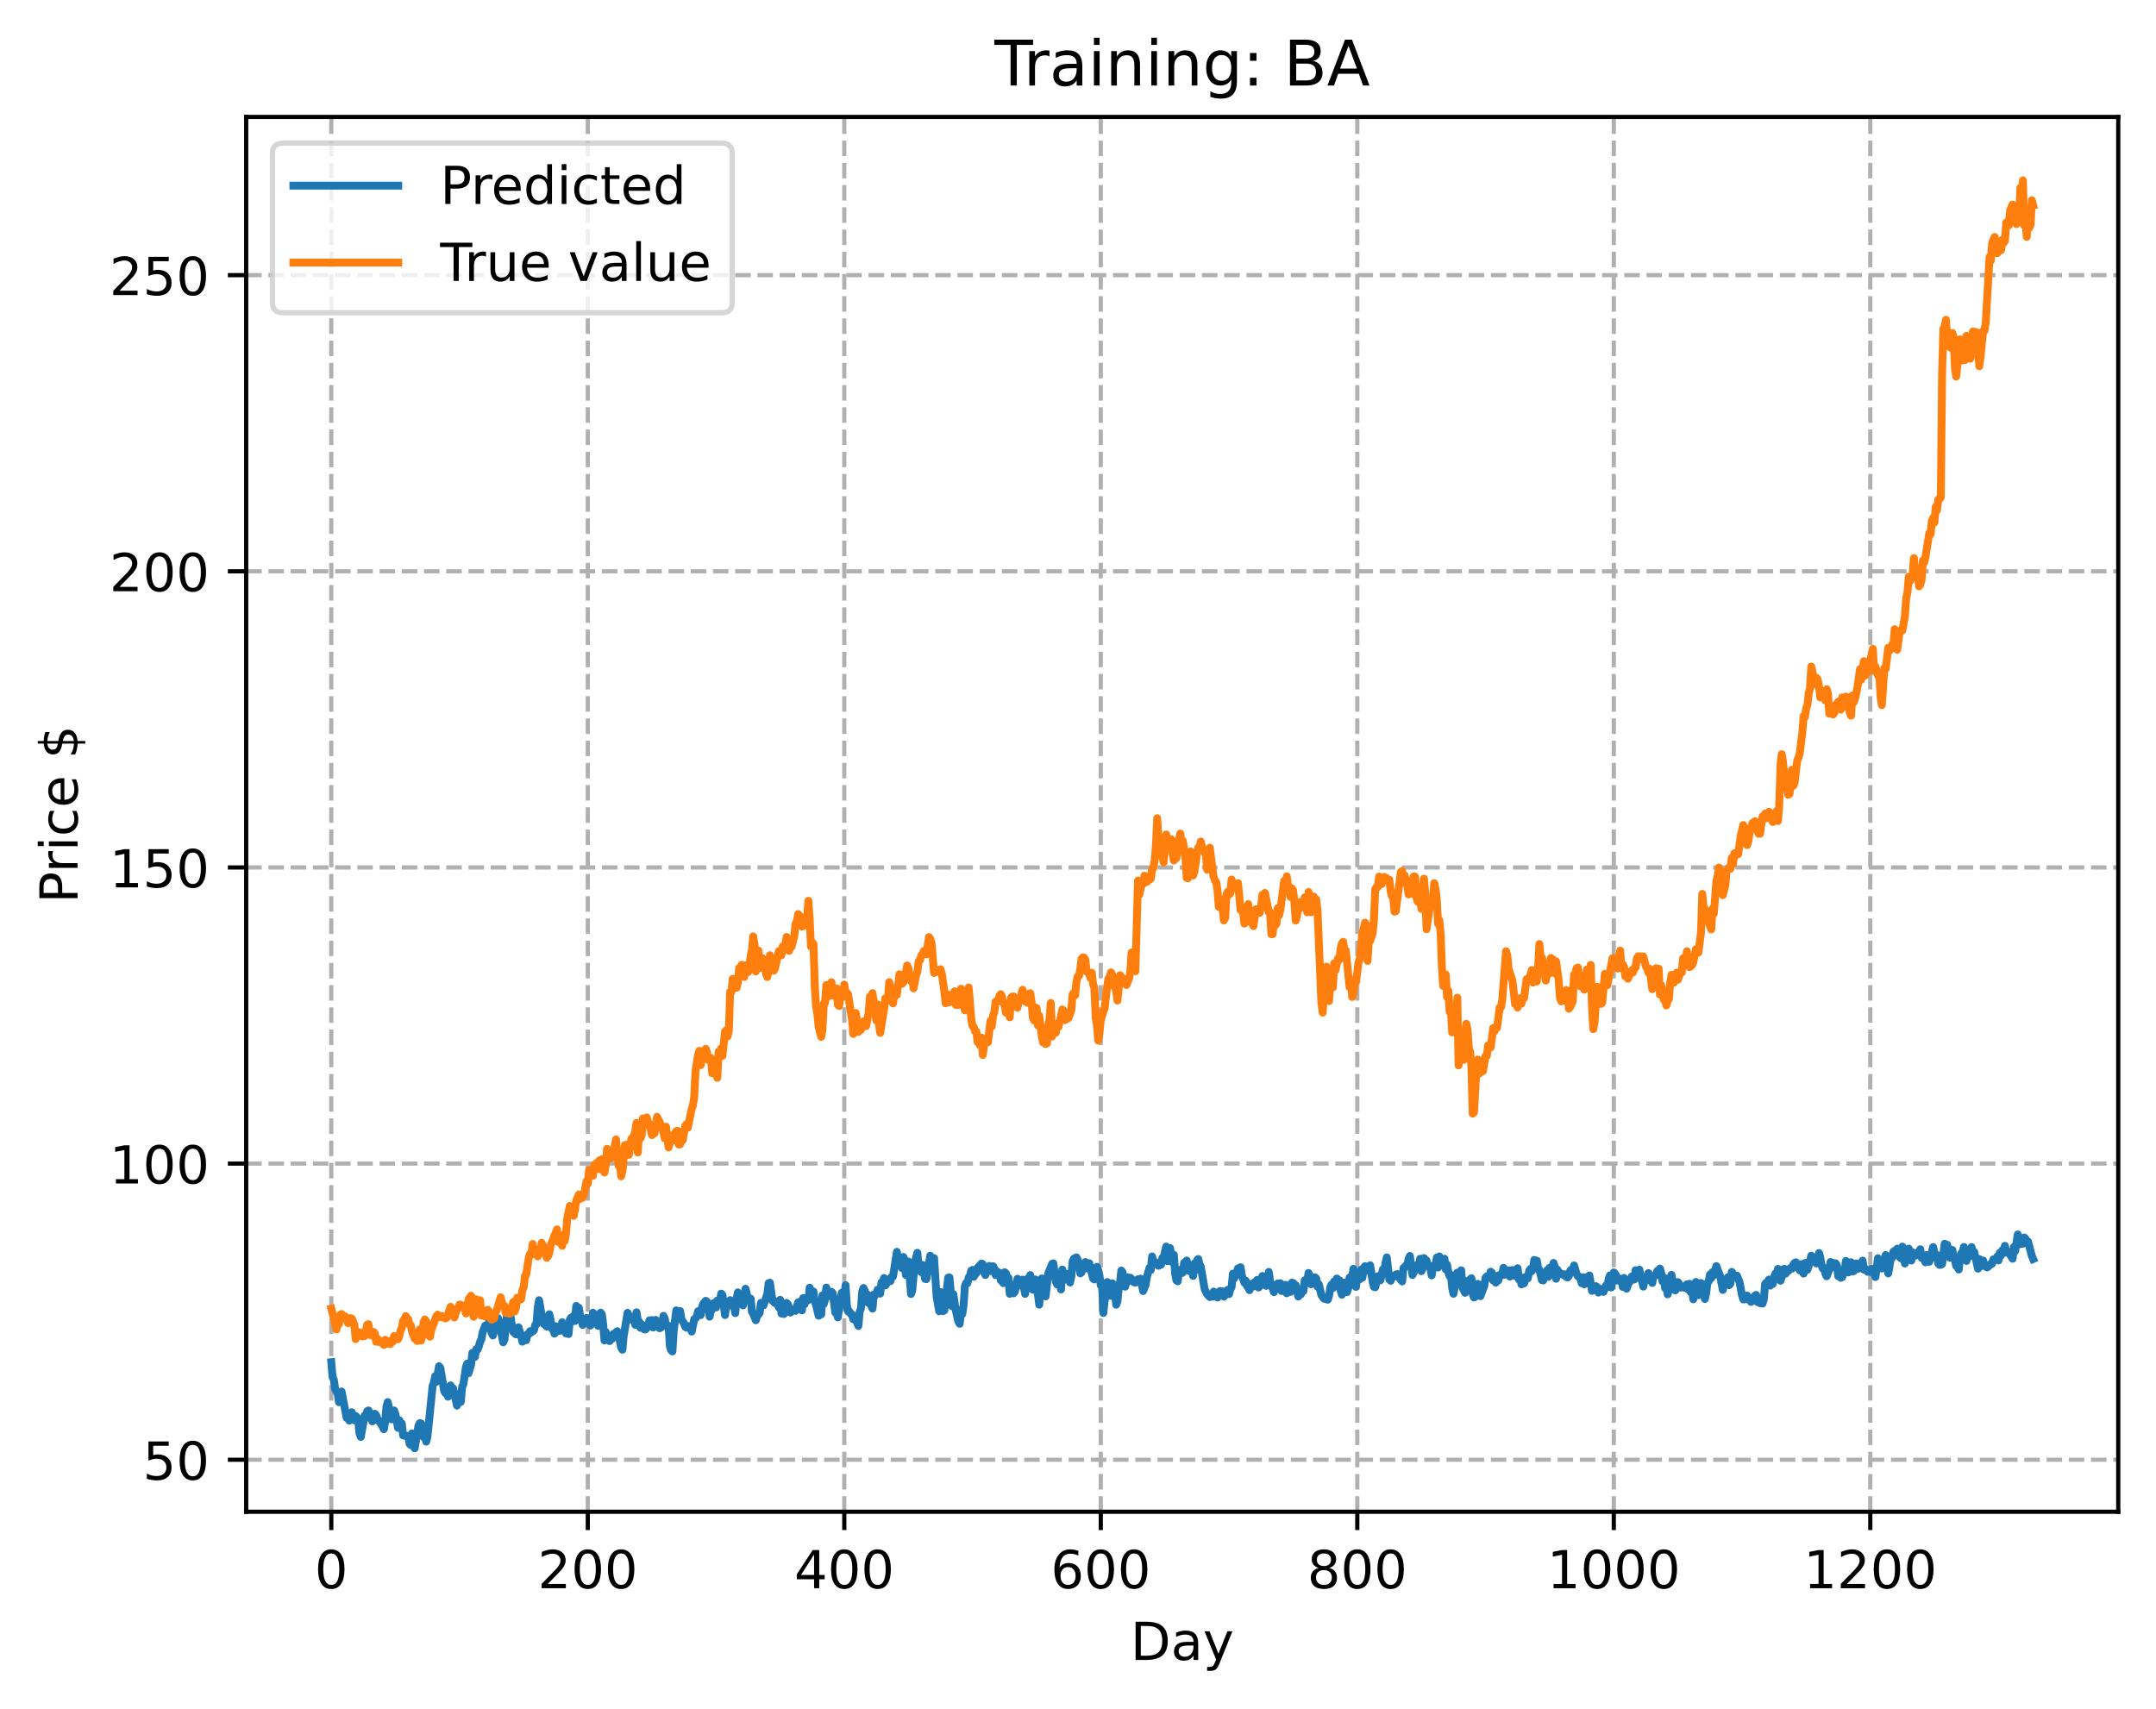 <?xml version="1.0" encoding="utf-8" standalone="no"?>
<!DOCTYPE svg PUBLIC "-//W3C//DTD SVG 1.1//EN"
  "http://www.w3.org/Graphics/SVG/1.1/DTD/svg11.dtd">
<!-- Created with matplotlib (https://matplotlib.org/) -->
<svg height="325.986pt" version="1.1" viewBox="0 0 411.286 325.986" width="411.286pt" xmlns="http://www.w3.org/2000/svg" xmlns:xlink="http://www.w3.org/1999/xlink">
 <defs>
  <style type="text/css">
*{stroke-linecap:butt;stroke-linejoin:round;}
  </style>
 </defs>
 <g id="figure_1">
  <g id="patch_1">
   <path d="M 0 325.986 
L 411.286 325.986 
L 411.286 0 
L 0 0 
z
" style="fill:#ffffff;"/>
  </g>
  <g id="axes_1">
   <g id="patch_2">
    <path d="M 46.966 288.43 
L 404.086 288.43 
L 404.086 22.318 
L 46.966 22.318 
z
" style="fill:#ffffff;"/>
   </g>
   <g id="matplotlib.axis_1">
    <g id="xtick_1">
     <g id="line2d_1">
      <path clip-path="url(#pa087f3e946)" d="M 63.198 288.43 
L 63.198 22.318 
" style="fill:none;stroke:#b0b0b0;stroke-dasharray:2.96,1.28;stroke-dashoffset:0;stroke-width:0.8;"/>
     </g>
     <g id="line2d_2">
      <defs>
       <path d="M 0 0 
L 0 3.5 
" id="md23d05a523" style="stroke:#000000;stroke-width:0.8;"/>
      </defs>
      <g>
       <use style="stroke:#000000;stroke-width:0.8;" x="63.198" xlink:href="#md23d05a523" y="288.43"/>
      </g>
     </g>
     <g id="text_1">
      <!-- 0 -->
      <defs>
       <path d="M 31.781 66.406 
Q 24.172 66.406 20.328 58.906 
Q 16.5 51.422 16.5 36.375 
Q 16.5 21.391 20.328 13.891 
Q 24.172 6.391 31.781 6.391 
Q 39.453 6.391 43.281 13.891 
Q 47.125 21.391 47.125 36.375 
Q 47.125 51.422 43.281 58.906 
Q 39.453 66.406 31.781 66.406 
z
M 31.781 74.219 
Q 44.047 74.219 50.516 64.516 
Q 56.984 54.828 56.984 36.375 
Q 56.984 17.969 50.516 8.266 
Q 44.047 -1.422 31.781 -1.422 
Q 19.531 -1.422 13.062 8.266 
Q 6.594 17.969 6.594 36.375 
Q 6.594 54.828 13.062 64.516 
Q 19.531 74.219 31.781 74.219 
z
" id="DejaVuSans-48"/>
      </defs>
      <g transform="translate(60.017 303.029)scale(0.1 -0.1)">
       <use xlink:href="#DejaVuSans-48"/>
      </g>
     </g>
    </g>
    <g id="xtick_2">
     <g id="line2d_3">
      <path clip-path="url(#pa087f3e946)" d="M 112.129 288.43 
L 112.129 22.318 
" style="fill:none;stroke:#b0b0b0;stroke-dasharray:2.96,1.28;stroke-dashoffset:0;stroke-width:0.8;"/>
     </g>
     <g id="line2d_4">
      <g>
       <use style="stroke:#000000;stroke-width:0.8;" x="112.129" xlink:href="#md23d05a523" y="288.43"/>
      </g>
     </g>
     <g id="text_2">
      <!-- 200 -->
      <defs>
       <path d="M 19.188 8.297 
L 53.609 8.297 
L 53.609 0 
L 7.328 0 
L 7.328 8.297 
Q 12.938 14.109 22.625 23.891 
Q 32.328 33.688 34.812 36.531 
Q 39.547 41.844 41.422 45.531 
Q 43.312 49.219 43.312 52.781 
Q 43.312 58.594 39.234 62.25 
Q 35.156 65.922 28.609 65.922 
Q 23.969 65.922 18.812 64.312 
Q 13.672 62.703 7.812 59.422 
L 7.812 69.391 
Q 13.766 71.781 18.938 73 
Q 24.125 74.219 28.422 74.219 
Q 39.75 74.219 46.484 68.547 
Q 53.219 62.891 53.219 53.422 
Q 53.219 48.922 51.531 44.891 
Q 49.859 40.875 45.406 35.406 
Q 44.188 33.984 37.641 27.219 
Q 31.109 20.453 19.188 8.297 
z
" id="DejaVuSans-50"/>
      </defs>
      <g transform="translate(102.585 303.029)scale(0.1 -0.1)">
       <use xlink:href="#DejaVuSans-50"/>
       <use x="63.623" xlink:href="#DejaVuSans-48"/>
       <use x="127.246" xlink:href="#DejaVuSans-48"/>
      </g>
     </g>
    </g>
    <g id="xtick_3">
     <g id="line2d_5">
      <path clip-path="url(#pa087f3e946)" d="M 161.06 288.43 
L 161.06 22.318 
" style="fill:none;stroke:#b0b0b0;stroke-dasharray:2.96,1.28;stroke-dashoffset:0;stroke-width:0.8;"/>
     </g>
     <g id="line2d_6">
      <g>
       <use style="stroke:#000000;stroke-width:0.8;" x="161.06" xlink:href="#md23d05a523" y="288.43"/>
      </g>
     </g>
     <g id="text_3">
      <!-- 400 -->
      <defs>
       <path d="M 37.797 64.312 
L 12.891 25.391 
L 37.797 25.391 
z
M 35.203 72.906 
L 47.609 72.906 
L 47.609 25.391 
L 58.016 25.391 
L 58.016 17.188 
L 47.609 17.188 
L 47.609 0 
L 37.797 0 
L 37.797 17.188 
L 4.891 17.188 
L 4.891 26.703 
z
" id="DejaVuSans-52"/>
      </defs>
      <g transform="translate(151.516 303.029)scale(0.1 -0.1)">
       <use xlink:href="#DejaVuSans-52"/>
       <use x="63.623" xlink:href="#DejaVuSans-48"/>
       <use x="127.246" xlink:href="#DejaVuSans-48"/>
      </g>
     </g>
    </g>
    <g id="xtick_4">
     <g id="line2d_7">
      <path clip-path="url(#pa087f3e946)" d="M 209.99 288.43 
L 209.99 22.318 
" style="fill:none;stroke:#b0b0b0;stroke-dasharray:2.96,1.28;stroke-dashoffset:0;stroke-width:0.8;"/>
     </g>
     <g id="line2d_8">
      <g>
       <use style="stroke:#000000;stroke-width:0.8;" x="209.99" xlink:href="#md23d05a523" y="288.43"/>
      </g>
     </g>
     <g id="text_4">
      <!-- 600 -->
      <defs>
       <path d="M 33.016 40.375 
Q 26.375 40.375 22.484 35.828 
Q 18.609 31.297 18.609 23.391 
Q 18.609 15.531 22.484 10.953 
Q 26.375 6.391 33.016 6.391 
Q 39.656 6.391 43.531 10.953 
Q 47.406 15.531 47.406 23.391 
Q 47.406 31.297 43.531 35.828 
Q 39.656 40.375 33.016 40.375 
z
M 52.594 71.297 
L 52.594 62.312 
Q 48.875 64.062 45.094 64.984 
Q 41.312 65.922 37.594 65.922 
Q 27.828 65.922 22.672 59.328 
Q 17.531 52.734 16.797 39.406 
Q 19.672 43.656 24.016 45.922 
Q 28.375 48.188 33.594 48.188 
Q 44.578 48.188 50.953 41.516 
Q 57.328 34.859 57.328 23.391 
Q 57.328 12.156 50.688 5.359 
Q 44.047 -1.422 33.016 -1.422 
Q 20.359 -1.422 13.672 8.266 
Q 6.984 17.969 6.984 36.375 
Q 6.984 53.656 15.188 63.938 
Q 23.391 74.219 37.203 74.219 
Q 40.922 74.219 44.703 73.484 
Q 48.484 72.75 52.594 71.297 
z
" id="DejaVuSans-54"/>
      </defs>
      <g transform="translate(200.446 303.029)scale(0.1 -0.1)">
       <use xlink:href="#DejaVuSans-54"/>
       <use x="63.623" xlink:href="#DejaVuSans-48"/>
       <use x="127.246" xlink:href="#DejaVuSans-48"/>
      </g>
     </g>
    </g>
    <g id="xtick_5">
     <g id="line2d_9">
      <path clip-path="url(#pa087f3e946)" d="M 258.921 288.43 
L 258.921 22.318 
" style="fill:none;stroke:#b0b0b0;stroke-dasharray:2.96,1.28;stroke-dashoffset:0;stroke-width:0.8;"/>
     </g>
     <g id="line2d_10">
      <g>
       <use style="stroke:#000000;stroke-width:0.8;" x="258.921" xlink:href="#md23d05a523" y="288.43"/>
      </g>
     </g>
     <g id="text_5">
      <!-- 800 -->
      <defs>
       <path d="M 31.781 34.625 
Q 24.75 34.625 20.719 30.859 
Q 16.703 27.094 16.703 20.516 
Q 16.703 13.922 20.719 10.156 
Q 24.75 6.391 31.781 6.391 
Q 38.812 6.391 42.859 10.172 
Q 46.922 13.969 46.922 20.516 
Q 46.922 27.094 42.891 30.859 
Q 38.875 34.625 31.781 34.625 
z
M 21.922 38.812 
Q 15.578 40.375 12.031 44.719 
Q 8.5 49.078 8.5 55.328 
Q 8.5 64.062 14.719 69.141 
Q 20.953 74.219 31.781 74.219 
Q 42.672 74.219 48.875 69.141 
Q 55.078 64.062 55.078 55.328 
Q 55.078 49.078 51.531 44.719 
Q 48 40.375 41.703 38.812 
Q 48.828 37.156 52.797 32.312 
Q 56.781 27.484 56.781 20.516 
Q 56.781 9.906 50.312 4.234 
Q 43.844 -1.422 31.781 -1.422 
Q 19.734 -1.422 13.25 4.234 
Q 6.781 9.906 6.781 20.516 
Q 6.781 27.484 10.781 32.312 
Q 14.797 37.156 21.922 38.812 
z
M 18.312 54.391 
Q 18.312 48.734 21.844 45.562 
Q 25.391 42.391 31.781 42.391 
Q 38.141 42.391 41.719 45.562 
Q 45.312 48.734 45.312 54.391 
Q 45.312 60.062 41.719 63.234 
Q 38.141 66.406 31.781 66.406 
Q 25.391 66.406 21.844 63.234 
Q 18.312 60.062 18.312 54.391 
z
" id="DejaVuSans-56"/>
      </defs>
      <g transform="translate(249.377 303.029)scale(0.1 -0.1)">
       <use xlink:href="#DejaVuSans-56"/>
       <use x="63.623" xlink:href="#DejaVuSans-48"/>
       <use x="127.246" xlink:href="#DejaVuSans-48"/>
      </g>
     </g>
    </g>
    <g id="xtick_6">
     <g id="line2d_11">
      <path clip-path="url(#pa087f3e946)" d="M 307.851 288.43 
L 307.851 22.318 
" style="fill:none;stroke:#b0b0b0;stroke-dasharray:2.96,1.28;stroke-dashoffset:0;stroke-width:0.8;"/>
     </g>
     <g id="line2d_12">
      <g>
       <use style="stroke:#000000;stroke-width:0.8;" x="307.851" xlink:href="#md23d05a523" y="288.43"/>
      </g>
     </g>
     <g id="text_6">
      <!-- 1000 -->
      <defs>
       <path d="M 12.406 8.297 
L 28.516 8.297 
L 28.516 63.922 
L 10.984 60.406 
L 10.984 69.391 
L 28.422 72.906 
L 38.281 72.906 
L 38.281 8.297 
L 54.391 8.297 
L 54.391 0 
L 12.406 0 
z
" id="DejaVuSans-49"/>
      </defs>
      <g transform="translate(295.126 303.029)scale(0.1 -0.1)">
       <use xlink:href="#DejaVuSans-49"/>
       <use x="63.623" xlink:href="#DejaVuSans-48"/>
       <use x="127.246" xlink:href="#DejaVuSans-48"/>
       <use x="190.869" xlink:href="#DejaVuSans-48"/>
      </g>
     </g>
    </g>
    <g id="xtick_7">
     <g id="line2d_13">
      <path clip-path="url(#pa087f3e946)" d="M 356.782 288.43 
L 356.782 22.318 
" style="fill:none;stroke:#b0b0b0;stroke-dasharray:2.96,1.28;stroke-dashoffset:0;stroke-width:0.8;"/>
     </g>
     <g id="line2d_14">
      <g>
       <use style="stroke:#000000;stroke-width:0.8;" x="356.782" xlink:href="#md23d05a523" y="288.43"/>
      </g>
     </g>
     <g id="text_7">
      <!-- 1200 -->
      <g transform="translate(344.057 303.029)scale(0.1 -0.1)">
       <use xlink:href="#DejaVuSans-49"/>
       <use x="63.623" xlink:href="#DejaVuSans-50"/>
       <use x="127.246" xlink:href="#DejaVuSans-48"/>
       <use x="190.869" xlink:href="#DejaVuSans-48"/>
      </g>
     </g>
    </g>
    <g id="text_8">
     <!-- Day -->
     <defs>
      <path d="M 19.672 64.797 
L 19.672 8.109 
L 31.594 8.109 
Q 46.688 8.109 53.688 14.938 
Q 60.688 21.781 60.688 36.531 
Q 60.688 51.172 53.688 57.984 
Q 46.688 64.797 31.594 64.797 
z
M 9.812 72.906 
L 30.078 72.906 
Q 51.266 72.906 61.172 64.094 
Q 71.094 55.281 71.094 36.531 
Q 71.094 17.672 61.125 8.828 
Q 51.172 0 30.078 0 
L 9.812 0 
z
" id="DejaVuSans-68"/>
      <path d="M 34.281 27.484 
Q 23.391 27.484 19.188 25 
Q 14.984 22.516 14.984 16.5 
Q 14.984 11.719 18.141 8.906 
Q 21.297 6.109 26.703 6.109 
Q 34.188 6.109 38.703 11.406 
Q 43.219 16.703 43.219 25.484 
L 43.219 27.484 
z
M 52.203 31.203 
L 52.203 0 
L 43.219 0 
L 43.219 8.297 
Q 40.141 3.328 35.547 0.953 
Q 30.953 -1.422 24.312 -1.422 
Q 15.922 -1.422 10.953 3.297 
Q 6 8.016 6 15.922 
Q 6 25.141 12.172 29.828 
Q 18.359 34.516 30.609 34.516 
L 43.219 34.516 
L 43.219 35.406 
Q 43.219 41.609 39.141 45 
Q 35.062 48.391 27.688 48.391 
Q 23 48.391 18.547 47.266 
Q 14.109 46.141 10.016 43.891 
L 10.016 52.203 
Q 14.938 54.109 19.578 55.047 
Q 24.219 56 28.609 56 
Q 40.484 56 46.344 49.844 
Q 52.203 43.703 52.203 31.203 
z
" id="DejaVuSans-97"/>
      <path d="M 32.172 -5.078 
Q 28.375 -14.844 24.75 -17.812 
Q 21.141 -20.797 15.094 -20.797 
L 7.906 -20.797 
L 7.906 -13.281 
L 13.188 -13.281 
Q 16.891 -13.281 18.938 -11.516 
Q 21 -9.766 23.484 -3.219 
L 25.094 0.875 
L 2.984 54.688 
L 12.5 54.688 
L 29.594 11.922 
L 46.688 54.688 
L 56.203 54.688 
z
" id="DejaVuSans-121"/>
     </defs>
     <g transform="translate(215.652 316.707)scale(0.1 -0.1)">
      <use xlink:href="#DejaVuSans-68"/>
      <use x="77.002" xlink:href="#DejaVuSans-97"/>
      <use x="138.281" xlink:href="#DejaVuSans-121"/>
     </g>
    </g>
   </g>
   <g id="matplotlib.axis_2">
    <g id="ytick_1">
     <g id="line2d_15">
      <path clip-path="url(#pa087f3e946)" d="M 46.966 278.511 
L 404.086 278.511 
" style="fill:none;stroke:#b0b0b0;stroke-dasharray:2.96,1.28;stroke-dashoffset:0;stroke-width:0.8;"/>
     </g>
     <g id="line2d_16">
      <defs>
       <path d="M 0 0 
L -3.5 0 
" id="m1ae788d60b" style="stroke:#000000;stroke-width:0.8;"/>
      </defs>
      <g>
       <use style="stroke:#000000;stroke-width:0.8;" x="46.966" xlink:href="#m1ae788d60b" y="278.511"/>
      </g>
     </g>
     <g id="text_9">
      <!-- 50 -->
      <defs>
       <path d="M 10.797 72.906 
L 49.516 72.906 
L 49.516 64.594 
L 19.828 64.594 
L 19.828 46.734 
Q 21.969 47.469 24.109 47.828 
Q 26.266 48.188 28.422 48.188 
Q 40.625 48.188 47.75 41.5 
Q 54.891 34.812 54.891 23.391 
Q 54.891 11.625 47.562 5.094 
Q 40.234 -1.422 26.906 -1.422 
Q 22.312 -1.422 17.547 -0.641 
Q 12.797 0.141 7.719 1.703 
L 7.719 11.625 
Q 12.109 9.234 16.797 8.062 
Q 21.484 6.891 26.703 6.891 
Q 35.156 6.891 40.078 11.328 
Q 45.016 15.766 45.016 23.391 
Q 45.016 31 40.078 35.438 
Q 35.156 39.891 26.703 39.891 
Q 22.75 39.891 18.812 39.016 
Q 14.891 38.141 10.797 36.281 
z
" id="DejaVuSans-53"/>
      </defs>
      <g transform="translate(27.241 282.31)scale(0.1 -0.1)">
       <use xlink:href="#DejaVuSans-53"/>
       <use x="63.623" xlink:href="#DejaVuSans-48"/>
      </g>
     </g>
    </g>
    <g id="ytick_2">
     <g id="line2d_17">
      <path clip-path="url(#pa087f3e946)" d="M 46.966 222.007 
L 404.086 222.007 
" style="fill:none;stroke:#b0b0b0;stroke-dasharray:2.96,1.28;stroke-dashoffset:0;stroke-width:0.8;"/>
     </g>
     <g id="line2d_18">
      <g>
       <use style="stroke:#000000;stroke-width:0.8;" x="46.966" xlink:href="#m1ae788d60b" y="222.007"/>
      </g>
     </g>
     <g id="text_10">
      <!-- 100 -->
      <g transform="translate(20.878 225.806)scale(0.1 -0.1)">
       <use xlink:href="#DejaVuSans-49"/>
       <use x="63.623" xlink:href="#DejaVuSans-48"/>
       <use x="127.246" xlink:href="#DejaVuSans-48"/>
      </g>
     </g>
    </g>
    <g id="ytick_3">
     <g id="line2d_19">
      <path clip-path="url(#pa087f3e946)" d="M 46.966 165.503 
L 404.086 165.503 
" style="fill:none;stroke:#b0b0b0;stroke-dasharray:2.96,1.28;stroke-dashoffset:0;stroke-width:0.8;"/>
     </g>
     <g id="line2d_20">
      <g>
       <use style="stroke:#000000;stroke-width:0.8;" x="46.966" xlink:href="#m1ae788d60b" y="165.503"/>
      </g>
     </g>
     <g id="text_11">
      <!-- 150 -->
      <g transform="translate(20.878 169.302)scale(0.1 -0.1)">
       <use xlink:href="#DejaVuSans-49"/>
       <use x="63.623" xlink:href="#DejaVuSans-53"/>
       <use x="127.246" xlink:href="#DejaVuSans-48"/>
      </g>
     </g>
    </g>
    <g id="ytick_4">
     <g id="line2d_21">
      <path clip-path="url(#pa087f3e946)" d="M 46.966 108.999 
L 404.086 108.999 
" style="fill:none;stroke:#b0b0b0;stroke-dasharray:2.96,1.28;stroke-dashoffset:0;stroke-width:0.8;"/>
     </g>
     <g id="line2d_22">
      <g>
       <use style="stroke:#000000;stroke-width:0.8;" x="46.966" xlink:href="#m1ae788d60b" y="108.999"/>
      </g>
     </g>
     <g id="text_12">
      <!-- 200 -->
      <g transform="translate(20.878 112.799)scale(0.1 -0.1)">
       <use xlink:href="#DejaVuSans-50"/>
       <use x="63.623" xlink:href="#DejaVuSans-48"/>
       <use x="127.246" xlink:href="#DejaVuSans-48"/>
      </g>
     </g>
    </g>
    <g id="ytick_5">
     <g id="line2d_23">
      <path clip-path="url(#pa087f3e946)" d="M 46.966 52.495 
L 404.086 52.495 
" style="fill:none;stroke:#b0b0b0;stroke-dasharray:2.96,1.28;stroke-dashoffset:0;stroke-width:0.8;"/>
     </g>
     <g id="line2d_24">
      <g>
       <use style="stroke:#000000;stroke-width:0.8;" x="46.966" xlink:href="#m1ae788d60b" y="52.495"/>
      </g>
     </g>
     <g id="text_13">
      <!-- 250 -->
      <g transform="translate(20.878 56.295)scale(0.1 -0.1)">
       <use xlink:href="#DejaVuSans-50"/>
       <use x="63.623" xlink:href="#DejaVuSans-53"/>
       <use x="127.246" xlink:href="#DejaVuSans-48"/>
      </g>
     </g>
    </g>
    <g id="text_14">
     <!-- Price $ -->
     <defs>
      <path d="M 19.672 64.797 
L 19.672 37.406 
L 32.078 37.406 
Q 38.969 37.406 42.719 40.969 
Q 46.484 44.531 46.484 51.125 
Q 46.484 57.672 42.719 61.234 
Q 38.969 64.797 32.078 64.797 
z
M 9.812 72.906 
L 32.078 72.906 
Q 44.344 72.906 50.609 67.359 
Q 56.891 61.812 56.891 51.125 
Q 56.891 40.328 50.609 34.812 
Q 44.344 29.297 32.078 29.297 
L 19.672 29.297 
L 19.672 0 
L 9.812 0 
z
" id="DejaVuSans-80"/>
      <path d="M 41.109 46.297 
Q 39.594 47.172 37.812 47.578 
Q 36.031 48 33.891 48 
Q 26.266 48 22.188 43.047 
Q 18.109 38.094 18.109 28.812 
L 18.109 0 
L 9.078 0 
L 9.078 54.688 
L 18.109 54.688 
L 18.109 46.188 
Q 20.953 51.172 25.484 53.578 
Q 30.031 56 36.531 56 
Q 37.453 56 38.578 55.875 
Q 39.703 55.766 41.062 55.516 
z
" id="DejaVuSans-114"/>
      <path d="M 9.422 54.688 
L 18.406 54.688 
L 18.406 0 
L 9.422 0 
z
M 9.422 75.984 
L 18.406 75.984 
L 18.406 64.594 
L 9.422 64.594 
z
" id="DejaVuSans-105"/>
      <path d="M 48.781 52.594 
L 48.781 44.188 
Q 44.969 46.297 41.141 47.344 
Q 37.312 48.391 33.406 48.391 
Q 24.656 48.391 19.812 42.844 
Q 14.984 37.312 14.984 27.297 
Q 14.984 17.281 19.812 11.734 
Q 24.656 6.203 33.406 6.203 
Q 37.312 6.203 41.141 7.25 
Q 44.969 8.297 48.781 10.406 
L 48.781 2.094 
Q 45.016 0.344 40.984 -0.531 
Q 36.969 -1.422 32.422 -1.422 
Q 20.062 -1.422 12.781 6.344 
Q 5.516 14.109 5.516 27.297 
Q 5.516 40.672 12.859 48.328 
Q 20.219 56 33.016 56 
Q 37.156 56 41.109 55.141 
Q 45.062 54.297 48.781 52.594 
z
" id="DejaVuSans-99"/>
      <path d="M 56.203 29.594 
L 56.203 25.203 
L 14.891 25.203 
Q 15.484 15.922 20.484 11.062 
Q 25.484 6.203 34.422 6.203 
Q 39.594 6.203 44.453 7.469 
Q 49.312 8.734 54.109 11.281 
L 54.109 2.781 
Q 49.266 0.734 44.188 -0.344 
Q 39.109 -1.422 33.891 -1.422 
Q 20.797 -1.422 13.156 6.188 
Q 5.516 13.812 5.516 26.812 
Q 5.516 40.234 12.766 48.109 
Q 20.016 56 32.328 56 
Q 43.359 56 49.781 48.891 
Q 56.203 41.797 56.203 29.594 
z
M 47.219 32.234 
Q 47.125 39.594 43.094 43.984 
Q 39.062 48.391 32.422 48.391 
Q 24.906 48.391 20.391 44.141 
Q 15.875 39.891 15.188 32.172 
z
" id="DejaVuSans-101"/>
      <path id="DejaVuSans-32"/>
      <path d="M 33.797 -14.703 
L 28.906 -14.703 
L 28.859 0 
Q 23.734 0.094 18.609 1.188 
Q 13.484 2.297 8.297 4.5 
L 8.297 13.281 
Q 13.281 10.156 18.375 8.562 
Q 23.484 6.984 28.906 6.938 
L 28.906 29.203 
Q 18.109 30.953 13.203 35.156 
Q 8.297 39.359 8.297 46.688 
Q 8.297 54.641 13.625 59.219 
Q 18.953 63.812 28.906 64.5 
L 28.906 75.984 
L 33.797 75.984 
L 33.797 64.656 
Q 38.328 64.453 42.578 63.688 
Q 46.828 62.938 50.875 61.625 
L 50.875 53.078 
Q 46.828 55.125 42.547 56.25 
Q 38.281 57.375 33.797 57.562 
L 33.797 36.719 
Q 44.875 35.016 50.094 30.609 
Q 55.328 26.219 55.328 18.609 
Q 55.328 10.359 49.781 5.594 
Q 44.234 0.828 33.797 0.094 
z
M 28.906 37.594 
L 28.906 57.625 
Q 23.25 56.984 20.266 54.391 
Q 17.281 51.812 17.281 47.516 
Q 17.281 43.312 20.031 40.969 
Q 22.797 38.625 28.906 37.594 
z
M 33.797 28.219 
L 33.797 7.078 
Q 39.984 7.906 43.141 10.594 
Q 46.297 13.281 46.297 17.672 
Q 46.297 21.969 43.281 24.5 
Q 40.281 27.047 33.797 28.219 
z
" id="DejaVuSans-36"/>
     </defs>
     <g transform="translate(14.798 172.342)rotate(-90)scale(0.1 -0.1)">
      <use xlink:href="#DejaVuSans-80"/>
      <use x="58.553" xlink:href="#DejaVuSans-114"/>
      <use x="99.666" xlink:href="#DejaVuSans-105"/>
      <use x="127.449" xlink:href="#DejaVuSans-99"/>
      <use x="182.43" xlink:href="#DejaVuSans-101"/>
      <use x="243.953" xlink:href="#DejaVuSans-32"/>
      <use x="275.74" xlink:href="#DejaVuSans-36"/>
     </g>
    </g>
   </g>
   <g id="line2d_25">
    <path clip-path="url(#pa087f3e946)" d="M 63.198 259.895 
L 63.443 262.719 
L 63.688 263.266 
L 63.932 265.022 
L 64.422 265.954 
L 64.666 267.531 
L 64.911 267.281 
L 65.156 265.486 
L 66.134 270.543 
L 66.379 270.229 
L 66.623 271.044 
L 67.113 269.444 
L 67.357 270.7 
L 67.602 270.984 
L 67.847 270.154 
L 68.091 270.399 
L 68.336 271.023 
L 68.581 273.513 
L 68.825 274.161 
L 69.559 270.071 
L 69.804 270.524 
L 70.049 269.237 
L 70.293 269.105 
L 70.538 269.556 
L 71.027 271.186 
L 71.517 269.743 
L 71.761 270.034 
L 72.006 270.782 
L 72.74 271.717 
L 73.229 272.685 
L 73.474 271.232 
L 73.718 268.412 
L 73.963 267.514 
L 74.452 269.604 
L 74.697 270.805 
L 75.186 269.112 
L 75.431 269.822 
L 75.92 272.426 
L 76.165 270.969 
L 76.41 271.442 
L 76.654 271.595 
L 76.899 273.861 
L 77.388 273.966 
L 77.878 273.947 
L 78.122 275.464 
L 78.367 275.706 
L 78.611 273.474 
L 79.101 276.334 
L 79.835 271.975 
L 80.079 271.522 
L 80.324 271.574 
L 80.569 272.247 
L 80.813 274.212 
L 81.058 273.456 
L 81.303 275.059 
L 81.547 274.064 
L 82.526 264.4 
L 82.771 263.81 
L 83.015 262.566 
L 83.26 263.634 
L 83.749 260.665 
L 83.994 260.966 
L 84.728 265.373 
L 84.972 265.82 
L 85.217 265.477 
L 85.462 266.48 
L 85.706 266.164 
L 85.951 264.325 
L 86.196 265.116 
L 86.44 264.891 
L 87.174 268.18 
L 87.664 266.721 
L 87.908 267.485 
L 88.153 264.602 
L 88.398 264.106 
L 88.887 260.79 
L 89.132 260.156 
L 89.376 262.009 
L 89.866 260.392 
L 90.11 258.116 
L 90.599 258.895 
L 90.844 257.422 
L 91.089 257.504 
L 91.333 256.938 
L 91.578 256.026 
L 91.823 255.566 
L 92.067 254.197 
L 92.557 252.911 
L 92.801 252.978 
L 93.046 253.389 
L 93.291 252.165 
L 93.78 254.339 
L 94.025 254.798 
L 94.514 252.552 
L 94.759 252.432 
L 95.003 251.489 
L 95.248 252.298 
L 95.982 256.105 
L 96.227 255.606 
L 96.716 250.812 
L 96.96 250.779 
L 97.205 249.911 
L 97.694 253.126 
L 97.939 254.159 
L 98.428 254.588 
L 98.673 254.58 
L 98.918 253.237 
L 99.407 254.899 
L 99.652 255.987 
L 99.896 254.961 
L 100.141 255.242 
L 100.386 255.709 
L 100.63 254.542 
L 100.875 254.545 
L 101.12 253.975 
L 101.364 254.19 
L 101.854 253.833 
L 102.098 252.794 
L 102.343 252.659 
L 102.587 249.417 
L 102.832 248.066 
L 103.566 252.28 
L 103.811 252.669 
L 104.055 252.424 
L 104.3 253.095 
L 104.545 251.221 
L 104.789 250.746 
L 105.034 251.808 
L 105.279 253.495 
L 105.523 253.549 
L 105.768 254.452 
L 106.013 253.039 
L 106.502 253.965 
L 106.747 253.779 
L 106.991 253.878 
L 107.236 252.275 
L 107.481 252.83 
L 107.725 252.739 
L 107.97 254.409 
L 108.215 252.993 
L 108.459 254.526 
L 108.704 251.784 
L 108.948 251.376 
L 109.193 252.127 
L 109.438 251.059 
L 109.682 252.038 
L 109.927 249.16 
L 110.172 250.102 
L 110.416 249.494 
L 110.661 251.074 
L 110.906 251.67 
L 111.15 252.788 
L 111.395 251.632 
L 111.64 252.03 
L 111.884 251.452 
L 112.129 252.04 
L 112.374 251.922 
L 112.618 252.907 
L 112.863 252.359 
L 113.108 250.458 
L 113.352 251.98 
L 113.597 252.518 
L 113.842 252.384 
L 114.086 252.972 
L 114.331 250.678 
L 114.575 250.446 
L 114.82 250.763 
L 115.065 252.67 
L 115.309 255.741 
L 115.554 254.111 
L 115.799 255.157 
L 116.043 255.275 
L 116.288 255.877 
L 116.533 255.373 
L 116.777 255.433 
L 117.022 254.501 
L 117.267 254.407 
L 117.756 253.98 
L 118.001 254.64 
L 118.49 257.116 
L 118.735 257.514 
L 118.979 254.881 
L 119.713 250.48 
L 119.958 251.78 
L 120.447 251.186 
L 120.692 251.831 
L 120.936 251.963 
L 121.181 252.766 
L 121.426 250.376 
L 121.67 251.881 
L 121.915 252.136 
L 122.16 253.326 
L 122.404 252.672 
L 122.649 252.859 
L 122.894 253.637 
L 123.138 253.653 
L 123.628 253.157 
L 123.872 251.921 
L 124.117 252.422 
L 124.362 251.856 
L 124.606 253.276 
L 125.096 251.83 
L 125.34 253.051 
L 125.585 253.142 
L 125.83 253.423 
L 126.074 253.3 
L 126.319 252.948 
L 126.563 251.059 
L 126.808 251.567 
L 127.053 253.002 
L 127.297 252.875 
L 127.542 252.938 
L 127.787 256.902 
L 128.031 257.62 
L 128.276 257.845 
L 128.521 253.899 
L 129.01 250.01 
L 129.499 250.837 
L 129.744 250.142 
L 129.989 251.716 
L 130.478 252.485 
L 130.723 253.162 
L 130.967 253.321 
L 131.212 252.993 
L 131.701 253.263 
L 131.946 254.059 
L 132.435 251.7 
L 132.68 251.548 
L 132.924 251.166 
L 133.169 250.174 
L 133.414 250.232 
L 133.658 250.925 
L 133.903 249.473 
L 134.148 248.754 
L 134.637 248.187 
L 134.882 248.397 
L 135.126 249.243 
L 135.371 251.211 
L 135.616 250.094 
L 135.86 249.805 
L 136.105 248.636 
L 136.35 248.569 
L 136.594 249.456 
L 136.839 248.126 
L 137.084 248.393 
L 137.328 248.474 
L 137.573 246.813 
L 137.818 247.055 
L 138.307 250.905 
L 138.551 248.881 
L 138.796 248.663 
L 139.041 248.901 
L 139.285 248.054 
L 139.53 249.113 
L 140.019 249.033 
L 140.264 250.539 
L 140.509 247.766 
L 140.753 246.579 
L 140.998 247.847 
L 141.243 247.168 
L 141.487 247.623 
L 141.732 249.052 
L 142.221 245.887 
L 142.711 247.883 
L 142.955 247.898 
L 143.2 247.775 
L 143.445 250.304 
L 143.689 250.651 
L 144.178 251.903 
L 144.423 251.108 
L 144.912 250.496 
L 145.157 248.576 
L 145.646 249.073 
L 146.38 246.866 
L 146.625 244.815 
L 146.87 244.734 
L 147.359 248.166 
L 147.848 248.628 
L 148.093 248.303 
L 148.582 249.462 
L 148.827 247.993 
L 149.072 250.626 
L 149.561 250.697 
L 150.05 248.581 
L 150.295 248.836 
L 150.539 249.453 
L 150.784 250.43 
L 151.029 250.108 
L 151.518 249.916 
L 151.763 250.104 
L 152.252 248.483 
L 152.497 248.399 
L 152.741 248.549 
L 152.986 250.021 
L 153.231 247.652 
L 153.475 248.847 
L 153.72 247.965 
L 153.965 247.794 
L 154.209 248.054 
L 154.454 245.686 
L 154.699 246.258 
L 155.188 246.414 
L 155.433 248.262 
L 155.677 249.016 
L 156.166 251.031 
L 156.411 249.686 
L 156.656 250.783 
L 156.9 247.137 
L 157.145 248.795 
L 157.39 247.879 
L 157.634 245.657 
L 157.879 247.075 
L 158.124 247.276 
L 158.368 246.722 
L 158.613 246.458 
L 158.858 246.747 
L 159.347 250.435 
L 159.592 250.441 
L 159.836 251.351 
L 160.326 247.88 
L 160.57 246.647 
L 160.815 247.307 
L 161.06 247.274 
L 161.304 245.219 
L 161.549 249.069 
L 161.794 250.237 
L 162.038 250.224 
L 162.283 250.673 
L 162.527 250.778 
L 162.772 251.704 
L 163.017 251.253 
L 163.751 252.975 
L 163.995 250.287 
L 164.24 249.576 
L 164.485 246.353 
L 164.729 245.74 
L 164.974 246.311 
L 165.219 248.359 
L 165.463 246.962 
L 165.708 248.636 
L 165.953 247.589 
L 166.197 249.134 
L 166.442 249.68 
L 166.687 247 
L 166.931 247.152 
L 167.176 246.778 
L 167.421 246.055 
L 167.91 246.82 
L 168.154 244.669 
L 168.399 244.893 
L 168.644 243.838 
L 168.888 245.251 
L 169.133 244.87 
L 169.378 244.122 
L 169.867 244.428 
L 170.112 243.59 
L 170.356 243.551 
L 171.09 238.841 
L 171.335 241.451 
L 171.58 241.347 
L 171.824 240.865 
L 172.069 241.946 
L 172.314 239.817 
L 172.558 240.295 
L 172.803 243.257 
L 173.048 241.562 
L 173.292 240.689 
L 173.782 246.887 
L 174.026 246.226 
L 174.515 240.817 
L 175.005 239.029 
L 175.249 241.94 
L 175.739 242.716 
L 175.983 241.34 
L 176.473 244.002 
L 176.717 244.061 
L 177.451 239.58 
L 177.941 240.923 
L 178.185 240.033 
L 178.675 247.386 
L 179.164 250.18 
L 179.409 246.516 
L 179.898 250.159 
L 180.142 250.019 
L 180.876 243.778 
L 181.121 243.724 
L 181.61 249.222 
L 181.855 246.907 
L 182.344 250.092 
L 182.834 252.202 
L 183.078 252.569 
L 183.323 250.454 
L 183.568 250.718 
L 183.812 249.091 
L 184.057 245.455 
L 184.302 244.769 
L 184.546 244.848 
L 184.791 243.743 
L 185.036 243.424 
L 185.28 242.422 
L 185.525 242.289 
L 185.77 243.601 
L 186.014 243.037 
L 186.259 242.934 
L 186.503 241.882 
L 187.237 241.069 
L 187.482 241.203 
L 187.727 242.739 
L 187.971 243.263 
L 188.216 242.191 
L 188.461 242.548 
L 188.705 241.526 
L 188.95 242.519 
L 189.195 242.218 
L 189.439 241.588 
L 189.684 242.021 
L 189.929 243.269 
L 190.173 242.558 
L 190.418 242.802 
L 190.663 242.83 
L 190.907 244.285 
L 191.152 243.163 
L 191.397 244.82 
L 191.641 242.737 
L 191.886 242.924 
L 192.13 243.707 
L 192.375 243.803 
L 192.62 246.85 
L 192.864 245.149 
L 193.354 246.759 
L 193.598 246.431 
L 194.088 243.982 
L 194.332 244.367 
L 194.577 245.275 
L 195.066 244.141 
L 195.556 246.873 
L 195.8 244.583 
L 196.045 243.949 
L 196.29 243.942 
L 196.534 243.272 
L 196.779 245.333 
L 197.024 246.076 
L 197.268 244.36 
L 197.513 244.113 
L 197.758 245.021 
L 198.247 248.929 
L 198.491 245.521 
L 198.736 243.918 
L 199.47 247.344 
L 199.959 242.995 
L 200.693 241.14 
L 200.938 241.036 
L 201.427 244.549 
L 201.672 245.079 
L 201.917 245.156 
L 202.161 244.14 
L 202.406 246.025 
L 202.651 242.216 
L 202.895 243.146 
L 203.14 243.087 
L 203.385 244.113 
L 203.629 243.078 
L 203.874 243.527 
L 204.118 244.695 
L 204.363 243.615 
L 204.608 240.672 
L 204.852 240.145 
L 205.342 239.902 
L 205.586 240.347 
L 205.831 241.267 
L 206.076 242.954 
L 206.32 242.768 
L 206.565 241.316 
L 206.81 242.092 
L 207.054 240.788 
L 207.299 241.849 
L 207.544 242.026 
L 207.788 241.017 
L 208.522 243.941 
L 208.767 244.116 
L 209.256 241.689 
L 209.501 242.353 
L 209.746 243.427 
L 209.99 245.242 
L 210.235 244.984 
L 210.479 250.508 
L 210.724 248.176 
L 210.969 247.013 
L 211.213 244.606 
L 211.458 244.799 
L 211.947 247.25 
L 212.192 244.844 
L 212.437 245.88 
L 212.681 246.261 
L 212.926 248.941 
L 213.171 248.301 
L 213.415 245.706 
L 213.66 244.714 
L 213.905 242.42 
L 214.149 242.724 
L 214.394 245.322 
L 214.639 245.488 
L 215.128 243.68 
L 215.373 244.431 
L 215.617 243.774 
L 215.862 244.004 
L 216.106 244.47 
L 216.351 244.673 
L 216.596 244.715 
L 216.84 244.614 
L 217.085 244.075 
L 217.33 244.204 
L 217.574 243.956 
L 218.064 246.326 
L 218.553 245.119 
L 218.798 243.552 
L 219.287 241.886 
L 219.532 242.311 
L 219.776 239.721 
L 220.021 240.751 
L 220.266 240.73 
L 220.51 241.176 
L 220.755 241.255 
L 221 241.504 
L 221.244 240.866 
L 221.489 241.295 
L 221.734 240.003 
L 221.978 239.903 
L 222.467 237.836 
L 222.712 240.626 
L 223.201 238.115 
L 223.691 240.86 
L 223.935 239.414 
L 224.18 243.103 
L 224.425 244.304 
L 224.669 244.47 
L 224.914 242.286 
L 225.159 242.426 
L 225.403 242.915 
L 225.648 242.777 
L 225.893 240.925 
L 226.137 240.812 
L 226.382 240.505 
L 226.871 242.504 
L 227.116 241.715 
L 227.361 242.285 
L 227.605 243.439 
L 227.85 241.064 
L 228.094 242.306 
L 228.339 240.459 
L 228.584 240.21 
L 228.828 241.226 
L 229.073 241.693 
L 229.807 245.989 
L 230.296 246.953 
L 230.786 247.47 
L 231.03 247.192 
L 231.275 247.4 
L 231.52 246.425 
L 231.764 247.048 
L 232.009 247.069 
L 232.254 247.57 
L 232.498 246.737 
L 232.743 246.312 
L 232.988 246.606 
L 233.232 246.386 
L 233.477 247.381 
L 233.722 247.11 
L 234.211 246.079 
L 234.455 246.908 
L 234.7 246.025 
L 234.945 245.588 
L 235.189 243.005 
L 235.434 243.926 
L 235.679 243.029 
L 235.923 242.749 
L 236.168 241.991 
L 236.413 243.183 
L 236.657 241.783 
L 236.902 243.39 
L 237.391 244.748 
L 237.636 244.345 
L 237.881 245.372 
L 238.125 245.661 
L 238.37 246.161 
L 238.859 244.923 
L 239.104 245.447 
L 239.349 244.63 
L 239.593 244.77 
L 239.838 244.193 
L 240.082 245.65 
L 240.327 245.398 
L 240.816 243.45 
L 241.306 244.78 
L 241.55 245.331 
L 242.04 242.674 
L 242.284 244.458 
L 243.018 246.54 
L 243.263 245.64 
L 243.508 245.386 
L 243.752 244.87 
L 243.997 245.479 
L 244.242 244.834 
L 244.486 246.319 
L 244.731 245.513 
L 244.976 245.461 
L 245.22 245.131 
L 245.465 246.751 
L 245.954 245.188 
L 246.199 246.483 
L 246.443 244.725 
L 246.688 244.778 
L 246.933 246.081 
L 247.177 245.209 
L 247.667 247.373 
L 247.911 247.055 
L 248.156 246.962 
L 248.401 246.444 
L 248.645 246.342 
L 248.89 244.268 
L 249.135 244.417 
L 249.379 244.39 
L 249.624 242.873 
L 249.869 243.462 
L 250.113 245.034 
L 250.358 244.32 
L 250.603 244.492 
L 250.847 243.696 
L 251.092 243.924 
L 251.337 245.504 
L 251.581 245.02 
L 252.07 247.086 
L 252.56 247.775 
L 253.294 247.973 
L 253.538 247.26 
L 253.783 245.575 
L 254.028 245.07 
L 254.272 245.746 
L 254.517 244.466 
L 254.762 244.49 
L 255.006 243.935 
L 255.251 244.31 
L 255.496 244.256 
L 255.74 246.202 
L 255.985 247.026 
L 256.474 244.713 
L 256.964 246.524 
L 257.208 245.797 
L 257.453 243.739 
L 257.697 245.162 
L 258.187 242.084 
L 258.431 244.792 
L 258.676 245.53 
L 258.921 243.347 
L 259.165 242.708 
L 259.41 244.068 
L 259.655 242.249 
L 259.899 243.779 
L 260.144 241.908 
L 260.389 241.571 
L 260.633 242.415 
L 260.878 241.898 
L 261.123 241.843 
L 261.367 241.4 
L 261.857 244.559 
L 262.101 245.54 
L 262.346 245.605 
L 262.835 243.497 
L 263.08 244.037 
L 263.325 244.28 
L 263.814 242.178 
L 264.058 242.976 
L 264.303 240.935 
L 264.548 239.899 
L 265.037 244.145 
L 265.282 244.361 
L 265.526 243.695 
L 265.771 243.667 
L 266.016 243.349 
L 266.505 243.081 
L 266.75 243.333 
L 266.994 243.883 
L 267.484 244.489 
L 267.728 241.923 
L 267.973 241.778 
L 268.218 241.436 
L 268.462 241.425 
L 268.707 240.157 
L 268.952 239.637 
L 269.441 243.262 
L 270.419 241.29 
L 270.664 241.55 
L 270.909 240.164 
L 271.153 242.533 
L 271.398 241.989 
L 271.643 240.03 
L 271.887 241.452 
L 272.132 240.481 
L 272.377 241.535 
L 272.621 241.511 
L 272.866 242.027 
L 273.111 243.34 
L 273.355 241.669 
L 273.6 241.361 
L 273.845 241.347 
L 274.089 239.938 
L 274.334 241.835 
L 274.579 239.721 
L 274.823 241.007 
L 275.068 240.18 
L 275.313 240.713 
L 275.557 240.159 
L 275.802 242.19 
L 276.046 241.3 
L 276.291 242.742 
L 276.536 243.471 
L 276.78 243.243 
L 277.025 245.734 
L 277.27 246.844 
L 277.514 245.518 
L 277.759 243.247 
L 278.004 242.808 
L 278.248 242.976 
L 278.493 243.348 
L 278.738 242.362 
L 278.982 245.594 
L 279.472 246.664 
L 279.716 244.434 
L 279.961 244.543 
L 280.206 245.872 
L 280.45 244.078 
L 280.695 243.873 
L 280.94 246.932 
L 281.184 247.549 
L 281.429 247.419 
L 281.673 245.756 
L 281.918 244.951 
L 282.163 246.774 
L 282.407 247.297 
L 283.141 245.371 
L 283.386 243.794 
L 283.631 243.52 
L 283.875 243.799 
L 284.12 243.432 
L 284.365 242.631 
L 284.609 242.848 
L 284.854 244.327 
L 285.099 243.894 
L 285.343 244.722 
L 285.588 243.444 
L 285.833 244.308 
L 286.077 243.248 
L 286.567 243.291 
L 286.811 241.893 
L 287.056 243.208 
L 287.301 242.893 
L 287.545 243.056 
L 287.79 242.364 
L 288.034 243.559 
L 288.279 242.386 
L 288.524 242.308 
L 288.768 242.384 
L 289.013 243.447 
L 289.258 242.913 
L 289.502 241.973 
L 289.747 244.105 
L 289.992 243.631 
L 290.236 245.05 
L 290.481 243.759 
L 290.726 244.874 
L 291.215 243.527 
L 291.46 243.888 
L 291.704 242.465 
L 291.949 242.105 
L 292.194 242.546 
L 292.438 242.071 
L 292.683 240.389 
L 292.928 241.232 
L 293.172 240.525 
L 293.417 241.895 
L 293.661 242.307 
L 294.151 244.246 
L 294.395 244.306 
L 294.64 243.059 
L 294.885 243.233 
L 295.129 242.346 
L 295.374 243.627 
L 295.619 241.873 
L 295.863 242.294 
L 296.108 242.335 
L 296.353 240.96 
L 296.597 241.706 
L 296.842 243.983 
L 297.087 242.23 
L 297.331 242.806 
L 297.576 242.85 
L 297.821 243.121 
L 298.065 243.101 
L 298.31 243.291 
L 298.555 243.115 
L 298.799 243.627 
L 299.044 243.737 
L 299.289 243.447 
L 299.533 242.451 
L 299.778 242.212 
L 300.022 242.553 
L 300.267 241.441 
L 300.756 243.064 
L 301.001 243.499 
L 301.246 243.553 
L 301.49 244.01 
L 301.735 244.841 
L 301.98 243.691 
L 302.224 245.043 
L 302.469 244.623 
L 302.714 243.651 
L 302.958 243.614 
L 303.203 243.356 
L 303.692 246.302 
L 303.937 245.48 
L 304.182 245.978 
L 304.426 245.391 
L 304.671 245.564 
L 304.916 246.616 
L 305.405 245.919 
L 305.649 246.305 
L 305.894 246.482 
L 306.383 245.248 
L 306.628 245.554 
L 306.873 243.999 
L 307.117 243.334 
L 307.362 245.649 
L 307.607 243.767 
L 307.851 242.766 
L 308.096 242.997 
L 308.341 243.425 
L 308.585 244.337 
L 308.83 244.116 
L 309.075 244.347 
L 309.319 243.98 
L 309.564 245.541 
L 309.809 243.816 
L 310.053 244.351 
L 310.298 245.881 
L 310.787 244.523 
L 311.032 244.444 
L 311.277 243.551 
L 311.766 244.118 
L 312.01 242.349 
L 312.255 243.615 
L 312.5 243.739 
L 312.744 242.247 
L 312.989 243.876 
L 313.234 244.379 
L 313.478 245.476 
L 313.723 244.026 
L 313.968 244.349 
L 314.457 242.894 
L 314.946 243.768 
L 315.191 244.773 
L 315.436 243.535 
L 315.925 243.167 
L 316.17 242.461 
L 316.414 243.256 
L 316.659 242.032 
L 316.904 242.88 
L 317.148 244.484 
L 317.393 243.73 
L 317.637 245.758 
L 317.882 245.091 
L 318.127 246.952 
L 318.371 245.965 
L 318.616 243.791 
L 318.861 243.229 
L 319.35 246.055 
L 319.595 246.195 
L 319.839 245.825 
L 320.084 244.618 
L 320.329 244.928 
L 320.573 245.666 
L 321.063 245.56 
L 321.307 245.706 
L 321.797 245.041 
L 322.041 246.036 
L 322.286 244.935 
L 322.531 246.543 
L 322.775 246.115 
L 323.02 247.899 
L 323.509 244.585 
L 323.998 247.109 
L 324.243 246.921 
L 324.488 244.787 
L 324.732 245.087 
L 325.222 247.834 
L 325.466 246.82 
L 325.711 244.779 
L 325.956 244.457 
L 326.2 243.178 
L 326.445 243.868 
L 326.69 242.708 
L 326.934 243.304 
L 327.424 241.562 
L 327.913 242.909 
L 328.158 243.497 
L 328.647 246.116 
L 328.892 244.928 
L 329.136 244.685 
L 329.381 244.864 
L 329.625 243.679 
L 329.87 245.211 
L 330.115 244.863 
L 330.359 242.67 
L 331.093 243.651 
L 331.338 243.374 
L 331.827 244.546 
L 332.317 247.16 
L 332.561 247.926 
L 333.051 247.88 
L 333.295 247.187 
L 333.54 247.935 
L 333.785 247.953 
L 334.029 248.394 
L 334.519 247.967 
L 334.763 247.205 
L 335.008 247.059 
L 335.252 248.414 
L 335.497 248.285 
L 335.742 248.638 
L 336.231 248.711 
L 336.476 247.865 
L 336.72 244.965 
L 336.965 244.69 
L 337.21 245.273 
L 337.454 244.126 
L 337.699 245.285 
L 337.944 244.869 
L 338.188 244.977 
L 338.433 243.619 
L 338.678 242.996 
L 338.922 243.027 
L 339.167 242.091 
L 339.412 243.662 
L 339.656 244.358 
L 339.901 243.676 
L 340.146 242.194 
L 340.39 242.081 
L 340.635 243.014 
L 340.88 242.638 
L 341.124 242.517 
L 341.369 242.08 
L 341.613 241.892 
L 341.858 242.056 
L 342.103 241.277 
L 342.347 240.958 
L 342.592 240.834 
L 343.326 242.385 
L 343.571 241.194 
L 344.06 242.998 
L 344.305 240.986 
L 344.549 240.944 
L 344.794 242.267 
L 345.283 240.632 
L 345.528 239.575 
L 346.017 240.575 
L 346.262 240.103 
L 346.507 241.061 
L 346.751 240.412 
L 346.996 239.072 
L 347.24 239.897 
L 347.485 241.423 
L 347.73 242.05 
L 347.974 241.923 
L 348.219 243.012 
L 348.464 243.507 
L 348.953 242.24 
L 349.198 240.78 
L 349.442 241.796 
L 349.687 240.951 
L 349.932 241.428 
L 350.176 241.038 
L 350.421 241.449 
L 350.666 243.494 
L 350.91 243.088 
L 351.155 243.806 
L 351.4 243.678 
L 351.889 242.488 
L 352.134 240.573 
L 352.378 241.153 
L 352.623 242.768 
L 352.868 241.297 
L 353.112 240.826 
L 353.357 242.602 
L 353.601 242.542 
L 353.846 242.219 
L 354.091 241.055 
L 354.335 242.112 
L 354.58 242.037 
L 355.314 240.524 
L 355.559 242.234 
L 355.803 242.015 
L 356.293 242.659 
L 356.782 242.576 
L 357.027 242.09 
L 357.271 242.916 
L 357.516 242.477 
L 357.761 243.652 
L 358.25 240.049 
L 358.495 240.357 
L 358.984 242.021 
L 359.718 239.445 
L 359.962 240.242 
L 360.207 242.962 
L 360.696 240.127 
L 360.941 239.984 
L 361.186 238.792 
L 361.43 238.64 
L 361.675 239.143 
L 361.92 238.239 
L 362.409 239.89 
L 362.654 240.09 
L 362.898 237.843 
L 363.388 241.073 
L 363.877 238.815 
L 364.122 238.232 
L 364.366 238.963 
L 364.611 240.51 
L 364.856 238.937 
L 365.1 239.113 
L 365.345 239.563 
L 365.589 239.468 
L 365.834 238.983 
L 366.079 238.796 
L 366.323 238.349 
L 366.568 239.997 
L 366.813 239.825 
L 367.302 240.842 
L 367.547 239.449 
L 367.791 240.474 
L 368.036 240.743 
L 368.77 237.929 
L 369.259 239.949 
L 369.504 239.432 
L 369.749 241.075 
L 369.993 241.34 
L 370.238 241.31 
L 370.483 241.158 
L 370.972 237.297 
L 371.216 237.87 
L 371.461 237.494 
L 371.706 239.175 
L 371.95 239.966 
L 372.195 238.415 
L 372.44 238.485 
L 372.684 239.993 
L 372.929 240.502 
L 373.174 241.534 
L 373.418 241.708 
L 373.663 242.221 
L 373.908 239.883 
L 374.152 239.11 
L 374.397 238.846 
L 374.642 237.918 
L 374.886 239.86 
L 375.131 240.587 
L 375.376 239.593 
L 375.62 239.769 
L 375.865 238.379 
L 376.11 237.935 
L 376.354 239.565 
L 376.599 238.848 
L 377.333 242.058 
L 377.577 240.219 
L 377.822 241.433 
L 378.067 241.54 
L 378.311 240.498 
L 378.556 241.479 
L 379.045 241.81 
L 379.29 241.691 
L 379.779 241.116 
L 380.024 241.109 
L 380.269 240.276 
L 380.758 240.327 
L 381.003 239.727 
L 381.247 240.485 
L 381.492 239.016 
L 381.737 239.537 
L 381.981 238.528 
L 382.226 238.547 
L 382.471 237.7 
L 382.715 238.98 
L 382.96 238.781 
L 383.204 239.011 
L 383.938 240.161 
L 384.183 237.883 
L 384.428 238.679 
L 384.917 235.517 
L 385.162 237.391 
L 385.406 237.383 
L 385.651 236.44 
L 385.896 237.302 
L 386.14 236.104 
L 386.385 236.316 
L 386.63 236.943 
L 386.874 236.879 
L 387.608 239.643 
L 387.853 240.209 
L 387.853 240.209 
" style="fill:none;stroke:#1f77b4;stroke-linecap:square;stroke-width:1.5;"/>
   </g>
   <g id="line2d_26">
    <path clip-path="url(#pa087f3e946)" d="M 63.198 249.683 
L 63.688 251.491 
L 64.177 253.661 
L 64.422 252.734 
L 64.666 252.644 
L 64.911 250.869 
L 65.156 250.711 
L 65.4 251.073 
L 65.89 251.174 
L 66.134 251.604 
L 66.379 252.44 
L 66.623 251.796 
L 66.868 251.491 
L 67.113 251.581 
L 67.602 252.745 
L 67.847 255.503 
L 68.091 254.678 
L 68.581 254.192 
L 68.825 254.282 
L 69.07 254.983 
L 69.315 254.327 
L 69.559 254.926 
L 70.049 252.723 
L 70.293 252.644 
L 70.538 254.689 
L 70.783 254.474 
L 71.027 254.825 
L 71.272 254.124 
L 71.517 254.463 
L 71.761 256 
L 72.006 255.401 
L 72.251 256.022 
L 72.495 256.079 
L 72.984 255.876 
L 73.229 256.61 
L 73.474 255.627 
L 73.718 255.796 
L 73.963 256.373 
L 74.208 255.898 
L 74.452 256.441 
L 74.697 256.068 
L 74.942 255.977 
L 75.186 254.904 
L 75.431 255.265 
L 75.676 255.186 
L 75.92 255.525 
L 76.165 254.971 
L 76.41 253.819 
L 76.654 253.367 
L 76.899 251.977 
L 77.144 251.807 
L 77.388 251.095 
L 77.878 251.728 
L 78.122 252.723 
L 78.367 252.847 
L 78.611 254.169 
L 78.856 254.655 
L 79.101 255.412 
L 79.345 255.017 
L 79.59 255.853 
L 79.835 255.446 
L 80.079 253.627 
L 80.324 255.785 
L 80.569 254.802 
L 80.813 252.237 
L 81.058 251.739 
L 81.303 252.112 
L 81.547 254.452 
L 82.037 255.039 
L 82.281 253.694 
L 83.26 251.084 
L 83.505 250.835 
L 83.749 251.287 
L 83.994 251.254 
L 84.239 251.073 
L 84.483 251.367 
L 84.728 251.333 
L 84.972 251.536 
L 85.217 251.412 
L 85.951 249.332 
L 86.196 249.728 
L 86.44 251.028 
L 86.685 251.367 
L 87.174 249.671 
L 87.419 249.683 
L 87.664 248.903 
L 87.908 248.937 
L 88.153 249.163 
L 88.398 249.106 
L 88.642 249.321 
L 88.887 250.609 
L 89.132 249.852 
L 89.376 247.92 
L 89.866 247.219 
L 90.355 251.242 
L 90.599 248.27 
L 90.844 247.897 
L 91.089 250.078 
L 91.333 248.507 
L 91.578 248.067 
L 91.823 251.005 
L 92.067 249.965 
L 92.312 250.214 
L 92.557 251.208 
L 92.801 251.061 
L 93.046 249.897 
L 93.291 250.225 
L 93.535 251.389 
L 93.78 251.785 
L 94.025 250.722 
L 94.269 251.536 
L 94.514 250.406 
L 94.759 250.022 
L 95.493 247.513 
L 95.982 249.276 
L 96.227 249.14 
L 96.471 250.508 
L 96.96 250.225 
L 97.205 250.655 
L 97.45 250.508 
L 97.694 249.118 
L 97.939 248.383 
L 98.184 250.225 
L 98.428 249.525 
L 98.673 247.592 
L 98.918 248.112 
L 99.162 247.682 
L 99.407 247.897 
L 99.652 246.123 
L 99.896 245.648 
L 100.141 243.422 
L 100.386 243.219 
L 100.875 239.908 
L 101.12 239.241 
L 101.364 239.388 
L 101.609 237.342 
L 101.854 238.755 
L 102.098 238.382 
L 102.343 238.54 
L 102.587 239.715 
L 102.832 239.162 
L 103.077 239.128 
L 103.321 237.128 
L 104.055 238.676 
L 104.3 239.987 
L 104.545 239.682 
L 104.789 239.015 
L 105.034 237.636 
L 106.257 234.562 
L 106.502 236.958 
L 106.747 236.822 
L 106.991 237.048 
L 107.236 237.693 
L 107.481 235.613 
L 107.725 236.766 
L 107.97 235.365 
L 108.215 232.37 
L 108.704 230.087 
L 108.948 231.161 
L 109.193 231.714 
L 109.438 231.974 
L 109.682 230.81 
L 109.927 229.081 
L 110.416 227.895 
L 110.661 228.742 
L 110.906 228.098 
L 111.15 228.516 
L 111.395 227.929 
L 111.884 225.375 
L 112.129 225.872 
L 112.374 223.228 
L 112.618 223.454 
L 112.863 223.42 
L 113.108 224.346 
L 113.352 222.29 
L 113.842 221.883 
L 114.086 223.035 
L 114.331 221.397 
L 114.575 223.115 
L 114.82 221.171 
L 115.309 223.714 
L 115.554 222.278 
L 115.799 219.193 
L 116.043 219.476 
L 116.288 220.029 
L 116.533 221.013 
L 116.777 219.566 
L 117.022 219.939 
L 117.511 217.396 
L 118.001 222.414 
L 118.245 222.03 
L 118.49 224.437 
L 118.735 223.51 
L 119.224 218.447 
L 119.469 219.25 
L 119.713 218.346 
L 119.958 220.346 
L 120.447 217.261 
L 120.692 217.069 
L 120.936 216.718 
L 121.181 215.792 
L 121.426 214.232 
L 121.67 219.894 
L 121.915 215.611 
L 122.16 217.227 
L 122.404 216.594 
L 122.649 213.385 
L 122.894 214.142 
L 123.138 214.255 
L 123.383 213.204 
L 123.628 214.153 
L 123.872 214.436 
L 124.362 216.571 
L 124.606 215.532 
L 124.851 216.244 
L 125.34 213.079 
L 125.83 214.051 
L 126.563 215.984 
L 126.808 217.216 
L 127.053 214.967 
L 127.542 218.922 
L 127.787 218.086 
L 128.031 216.673 
L 128.276 216.775 
L 128.521 217.588 
L 128.765 216.199 
L 129.01 215.814 
L 129.255 215.758 
L 129.499 218.38 
L 129.744 218.312 
L 129.989 216.436 
L 130.233 217.577 
L 130.723 214.809 
L 130.967 214.492 
L 131.212 215.148 
L 131.946 211.576 
L 132.191 210.932 
L 132.435 209.203 
L 132.68 204.299 
L 133.169 201.214 
L 133.414 200.49 
L 133.658 203.214 
L 133.903 202.219 
L 134.148 200.536 
L 134.392 201.089 
L 134.637 200.106 
L 134.882 200.829 
L 135.126 202.231 
L 135.371 201.948 
L 135.616 201.847 
L 135.86 204.785 
L 136.105 202.57 
L 136.35 203.146 
L 136.839 205.655 
L 137.084 200.649 
L 137.328 201.688 
L 137.573 200.016 
L 137.818 201.462 
L 138.307 196.818 
L 138.551 196.558 
L 138.796 197.744 
L 139.041 196.603 
L 139.285 189.212 
L 139.53 189.257 
L 139.775 186.76 
L 140.019 188.24 
L 140.264 188.489 
L 140.509 188.466 
L 140.753 187.54 
L 140.998 184.681 
L 141.243 184.952 
L 141.487 184.07 
L 141.732 184.613 
L 141.977 186.398 
L 142.221 184.161 
L 142.466 185.246 
L 142.711 185.472 
L 142.955 184.522 
L 143.2 182.353 
L 143.445 181.234 
L 143.689 178.657 
L 143.934 180.217 
L 144.178 185.336 
L 144.423 184.794 
L 144.668 181.358 
L 144.912 184.715 
L 145.157 182.703 
L 145.402 182.771 
L 145.646 183.302 
L 145.891 183.404 
L 146.136 185.845 
L 146.38 186.41 
L 146.625 185.02 
L 146.87 182.251 
L 147.114 182.816 
L 147.604 185.212 
L 147.848 184.76 
L 148.582 181.46 
L 149.072 182.262 
L 149.316 180.567 
L 149.561 180.872 
L 149.806 180.386 
L 150.05 178.759 
L 150.539 181.415 
L 150.784 180.771 
L 151.029 180.567 
L 151.518 178.601 
L 151.763 176.228 
L 152.007 175.877 
L 152.252 174.397 
L 152.497 174.657 
L 152.986 176.793 
L 153.231 176.103 
L 153.475 176.567 
L 153.72 176.284 
L 153.965 174.917 
L 154.209 171.866 
L 154.454 175.324 
L 154.699 180.59 
L 154.943 179.787 
L 155.188 180.093 
L 155.433 188.353 
L 155.677 192.026 
L 155.922 193.461 
L 156.166 195.925 
L 156.656 197.823 
L 156.9 196.388 
L 157.145 191.472 
L 157.39 191.314 
L 157.634 187.924 
L 157.879 190.218 
L 158.124 188.67 
L 158.613 187.393 
L 158.858 189.924 
L 159.102 188.602 
L 159.347 190.048 
L 159.592 188.568 
L 159.836 191.744 
L 160.081 191.936 
L 160.326 189.732 
L 160.57 189.325 
L 160.815 190.116 
L 161.06 187.845 
L 161.304 189.472 
L 161.549 189.393 
L 161.794 189.755 
L 162.283 192.998 
L 162.527 194.399 
L 162.772 197.27 
L 163.017 195.891 
L 163.261 193.281 
L 163.751 196.874 
L 163.995 195.19 
L 164.24 196.49 
L 164.729 194.863 
L 165.219 195.778 
L 165.708 193.201 
L 165.953 190.128 
L 166.197 190.015 
L 166.442 189.483 
L 167.176 194.716 
L 167.421 191.631 
L 167.665 195.292 
L 167.91 197.066 
L 168.644 192.58 
L 168.888 190.455 
L 169.133 190.568 
L 169.378 190.873 
L 169.622 187.393 
L 169.867 188.263 
L 170.356 191.45 
L 170.601 189.947 
L 170.846 189.212 
L 171.09 189.845 
L 171.58 185.89 
L 171.824 187.167 
L 172.069 187.709 
L 172.314 187.461 
L 172.558 186.862 
L 173.048 184.206 
L 173.292 184.726 
L 173.537 186.737 
L 173.782 187.189 
L 174.026 186.579 
L 174.271 188.579 
L 174.76 186.025 
L 175.005 185.381 
L 175.249 183.392 
L 175.494 183.212 
L 175.739 182.296 
L 175.983 182.172 
L 176.228 181.437 
L 176.473 181.46 
L 176.717 182.081 
L 177.207 178.782 
L 177.451 179.109 
L 177.696 179.912 
L 178.185 185.63 
L 178.43 185.517 
L 178.675 185.234 
L 178.919 185.336 
L 179.164 185.302 
L 179.409 184.918 
L 179.653 185.732 
L 180.142 189.065 
L 180.387 191.427 
L 180.876 189.755 
L 181.121 191.235 
L 181.366 190.195 
L 181.61 190.794 
L 182.1 189.133 
L 182.344 191.732 
L 182.834 191.732 
L 183.323 188.647 
L 183.568 189.122 
L 184.057 192.761 
L 184.302 190.772 
L 184.546 190.026 
L 184.791 188.399 
L 185.28 194.433 
L 185.525 195.789 
L 185.77 195.947 
L 186.014 196.784 
L 186.259 196.818 
L 186.503 198.863 
L 186.748 198.976 
L 186.993 199.485 
L 187.237 197.97 
L 187.482 201.281 
L 187.727 199.586 
L 187.971 198.694 
L 188.216 198.501 
L 188.461 198.874 
L 188.95 194.761 
L 189.195 195.834 
L 189.439 193.778 
L 189.684 193.1 
L 189.929 191.099 
L 190.173 190.93 
L 190.418 190.975 
L 190.663 189.992 
L 190.907 189.687 
L 191.152 190.139 
L 191.397 191.371 
L 191.641 191.721 
L 191.886 193.213 
L 192.13 192.693 
L 192.375 193.235 
L 192.62 194.105 
L 192.864 190.388 
L 193.109 190.128 
L 193.354 190.116 
L 194.088 192.275 
L 194.332 191.133 
L 194.577 190.636 
L 195.066 188.839 
L 195.311 189.676 
L 195.556 191.066 
L 195.8 189.709 
L 196.045 191.337 
L 196.29 189.585 
L 196.534 189.495 
L 196.779 191.066 
L 197.024 194.128 
L 197.268 194.693 
L 197.513 192.218 
L 197.758 192.331 
L 198.002 195.654 
L 198.247 193.778 
L 198.736 197.71 
L 198.981 198.897 
L 199.225 196.818 
L 199.47 199.191 
L 199.715 199.078 
L 199.959 195.744 
L 200.204 194.535 
L 200.449 191.359 
L 200.693 197.767 
L 200.938 197.111 
L 201.183 196.874 
L 201.427 197.01 
L 201.672 195.326 
L 201.917 195.925 
L 202.406 193.857 
L 202.651 192.591 
L 202.895 192.806 
L 203.14 194.637 
L 203.385 194.23 
L 203.629 194.377 
L 203.874 194.162 
L 204.363 192.772 
L 204.608 189.766 
L 204.852 189.393 
L 205.097 189.89 
L 205.342 187.359 
L 205.586 186.285 
L 205.831 186.184 
L 206.076 184.963 
L 206.32 182.895 
L 206.565 182.669 
L 206.81 182.703 
L 207.054 183.178 
L 207.299 185.404 
L 207.544 185.528 
L 207.788 185.879 
L 208.033 186.613 
L 208.278 185.607 
L 208.522 187.788 
L 208.767 188.489 
L 209.012 194.162 
L 209.256 195.597 
L 209.501 198.535 
L 209.746 197.055 
L 209.99 194.603 
L 210.479 192.998 
L 210.724 192.365 
L 211.213 188.071 
L 211.458 186.703 
L 211.703 186.263 
L 211.947 185.517 
L 212.192 186.037 
L 212.437 188.127 
L 212.681 188.161 
L 212.926 189.178 
L 213.171 190.896 
L 213.66 186.071 
L 213.905 186.364 
L 214.149 187.122 
L 214.394 186.783 
L 214.639 187.675 
L 214.883 187.947 
L 215.373 186.726 
L 215.617 185.381 
L 215.862 181.731 
L 216.596 185.302 
L 217.085 168.012 
L 217.33 170.735 
L 217.819 168.509 
L 218.064 168.645 
L 218.308 167.085 
L 218.798 168.238 
L 219.042 167.718 
L 219.287 167.854 
L 219.532 167.662 
L 219.776 165.808 
L 220.021 165.594 
L 220.266 164.181 
L 220.51 161.265 
L 220.755 156.112 
L 221 160.147 
L 221.244 160.553 
L 221.978 164.543 
L 222.467 159.209 
L 222.712 160.587 
L 222.957 160.452 
L 223.201 161.977 
L 223.446 160.135 
L 223.691 162.768 
L 223.935 164.181 
L 224.18 163.198 
L 224.425 163.729 
L 224.669 161.356 
L 225.159 159.028 
L 225.403 160.859 
L 225.648 160.418 
L 226.137 163.639 
L 226.382 167.503 
L 226.627 167.571 
L 226.871 166.803 
L 227.116 162.452 
L 227.605 167.04 
L 227.85 166.317 
L 228.339 162.881 
L 228.584 161.706 
L 228.828 161.638 
L 229.073 160.553 
L 229.318 161.842 
L 229.562 161.876 
L 230.052 163.277 
L 230.296 165.955 
L 230.541 162.486 
L 230.786 161.74 
L 231.275 165.65 
L 231.52 167.311 
L 231.764 167.989 
L 232.009 168.317 
L 232.254 169.854 
L 232.498 173.03 
L 232.743 171.527 
L 232.988 172.261 
L 233.232 173.515 
L 233.477 175.629 
L 233.722 175.12 
L 233.966 170.634 
L 234.211 170.148 
L 234.455 170.668 
L 234.7 170.453 
L 234.945 167.809 
L 235.189 169.029 
L 235.434 169.221 
L 235.679 168.837 
L 235.923 169.549 
L 236.168 168.498 
L 236.657 173.64 
L 236.902 173.414 
L 237.147 174.171 
L 237.391 176.216 
L 237.636 175.391 
L 237.881 173.131 
L 238.125 172.498 
L 238.37 175.459 
L 238.615 175.979 
L 238.859 176.081 
L 239.104 176.691 
L 239.593 173.459 
L 239.838 173.64 
L 240.082 174.216 
L 240.327 174.16 
L 240.572 172.928 
L 240.816 170.724 
L 241.061 171.007 
L 241.306 170.363 
L 242.04 174.035 
L 242.284 174.001 
L 242.529 178.239 
L 242.774 178.25 
L 243.018 175.979 
L 243.263 176.567 
L 243.508 176.216 
L 243.752 173.244 
L 243.997 174.634 
L 244.242 173.64 
L 244.976 168.046 
L 245.22 169.018 
L 245.465 167.21 
L 245.709 169.074 
L 245.954 169.21 
L 246.199 171.154 
L 246.443 169.492 
L 246.688 169.899 
L 246.933 172.216 
L 247.177 175.64 
L 247.422 174.759 
L 247.667 172.125 
L 247.911 173.402 
L 248.156 172.092 
L 248.401 172.634 
L 248.645 172.803 
L 248.89 171.21 
L 249.379 174.069 
L 249.624 170.182 
L 250.113 174.058 
L 250.358 171.368 
L 250.603 171.052 
L 250.847 171.786 
L 251.092 171.606 
L 251.337 173.73 
L 252.07 191.28 
L 252.315 193.201 
L 252.804 185.992 
L 253.049 184.443 
L 253.538 190.998 
L 253.783 187.393 
L 254.028 186.952 
L 254.272 188.376 
L 254.517 183.788 
L 254.762 185.11 
L 255.251 182.827 
L 255.496 183.099 
L 255.74 180.985 
L 255.985 179.968 
L 256.23 179.686 
L 256.474 181.223 
L 256.719 181.302 
L 257.453 188.387 
L 257.697 186.963 
L 257.942 190.218 
L 258.187 189.517 
L 258.431 187.031 
L 258.676 187.415 
L 259.165 183.562 
L 259.41 182.872 
L 259.899 177.889 
L 260.144 177.143 
L 260.389 176.036 
L 260.633 176.476 
L 260.878 183.336 
L 261.123 179.753 
L 261.367 179.516 
L 261.857 178.07 
L 262.101 175.459 
L 262.346 169.673 
L 262.591 169.232 
L 262.835 169.232 
L 263.08 167.244 
L 263.569 168.69 
L 263.814 167.684 
L 264.058 167.311 
L 264.303 167.662 
L 264.548 167.549 
L 264.792 167.797 
L 265.037 167.831 
L 265.282 170.046 
L 265.526 170.984 
L 265.771 171.165 
L 266.016 173.934 
L 266.26 173.877 
L 267.239 166.362 
L 267.484 166.181 
L 267.728 167.379 
L 267.973 167.029 
L 268.218 168.407 
L 268.462 168.95 
L 268.707 170.645 
L 268.952 168.057 
L 269.196 168.939 
L 269.441 170.521 
L 269.685 167.198 
L 269.93 167.255 
L 270.175 171.165 
L 270.419 172.012 
L 270.664 169.56 
L 271.153 173.414 
L 271.398 169.425 
L 271.643 167.639 
L 271.887 170.521 
L 272.132 177.279 
L 272.866 172.216 
L 273.111 172.815 
L 273.355 171.673 
L 273.6 168.498 
L 273.845 169.56 
L 274.089 171.617 
L 274.334 176.239 
L 274.579 175.595 
L 274.823 178.126 
L 275.068 184.703 
L 275.313 188.116 
L 275.557 187.867 
L 275.802 185.935 
L 276.046 190.229 
L 276.291 189.009 
L 276.536 193.043 
L 276.78 192.557 
L 277.025 196.987 
L 277.514 194.196 
L 277.759 194.874 
L 278.004 190.354 
L 278.248 203.27 
L 278.493 201.654 
L 278.982 197.643 
L 279.227 202.208 
L 279.472 197.292 
L 279.716 195.326 
L 279.961 196.513 
L 280.206 200.004 
L 280.45 200.671 
L 280.695 203.519 
L 280.94 212.469 
L 281.184 212.255 
L 281.673 203.542 
L 281.918 202.152 
L 282.163 204.875 
L 282.407 202.355 
L 282.652 202.909 
L 282.897 204.389 
L 283.386 201.485 
L 283.631 201.462 
L 283.875 199.451 
L 284.12 199.801 
L 284.365 199.846 
L 284.854 196.128 
L 285.099 196.75 
L 285.343 196.174 
L 285.588 196.083 
L 286.077 192.241 
L 286.322 192.218 
L 286.567 190.851 
L 287.301 181.482 
L 287.545 182.319 
L 287.79 184.873 
L 288.524 187.11 
L 289.013 191.563 
L 289.258 191.54 
L 289.502 192.241 
L 289.992 190.444 
L 290.236 191.495 
L 290.481 190.501 
L 290.726 190.467 
L 291.215 186.816 
L 291.46 187.144 
L 291.704 186.828 
L 292.194 185.076 
L 292.438 187.461 
L 292.683 187.268 
L 292.928 186.918 
L 293.172 187.257 
L 293.417 184.443 
L 293.661 180.104 
L 293.906 182.68 
L 294.151 182.68 
L 294.395 183.573 
L 294.885 187.099 
L 295.374 184.421 
L 295.619 185.732 
L 295.863 182.771 
L 296.108 184.715 
L 296.353 183.11 
L 296.597 185.709 
L 296.842 183.426 
L 297.331 186.986 
L 297.576 190.275 
L 297.821 191.054 
L 298.065 190.84 
L 298.31 190.93 
L 298.555 189.393 
L 298.799 188.885 
L 299.044 188.986 
L 299.289 192.456 
L 299.533 192.162 
L 300.022 191.066 
L 300.267 185.958 
L 300.512 185.924 
L 300.756 184.715 
L 301.001 184.602 
L 301.49 188.195 
L 301.735 187.54 
L 301.98 187.924 
L 302.224 188.817 
L 302.469 188.308 
L 302.714 184.997 
L 302.958 186.387 
L 303.203 186.105 
L 303.448 184.093 
L 303.692 192.037 
L 303.937 196.354 
L 304.182 195.01 
L 304.671 188.252 
L 304.916 188.455 
L 305.16 191.529 
L 305.405 191.54 
L 305.649 191.303 
L 306.139 185.799 
L 306.628 187.98 
L 307.117 185.404 
L 307.607 182.839 
L 307.851 182.771 
L 308.096 184.116 
L 308.341 184.183 
L 308.585 184.782 
L 309.075 181.369 
L 309.319 184.703 
L 309.564 183.969 
L 309.809 184.477 
L 310.053 186.297 
L 310.298 185.992 
L 310.543 186.737 
L 311.277 185.144 
L 311.521 185.528 
L 311.766 184.715 
L 312.01 184.602 
L 312.255 182.839 
L 312.5 182.454 
L 312.744 182.771 
L 312.989 182.454 
L 313.234 183.087 
L 313.478 182.466 
L 313.968 184.387 
L 314.212 184.737 
L 314.457 185.585 
L 314.702 184.828 
L 315.191 188.726 
L 315.436 188.218 
L 315.925 184.726 
L 316.17 185.121 
L 316.414 184.828 
L 316.659 189.766 
L 316.904 187.969 
L 317.393 190.738 
L 317.637 190.625 
L 317.882 191.834 
L 318.127 190.953 
L 318.371 190.602 
L 318.616 187.472 
L 318.861 185.992 
L 319.105 186.093 
L 319.35 187.461 
L 319.839 185.585 
L 320.084 186.941 
L 320.573 185.415 
L 320.818 185.562 
L 321.063 182.839 
L 321.307 183.11 
L 321.552 183.754 
L 321.797 181.505 
L 322.041 183.878 
L 322.286 184.534 
L 322.775 184.149 
L 323.02 183.584 
L 323.509 181.121 
L 323.998 181.742 
L 324.488 177.911 
L 324.732 170.543 
L 324.977 173.063 
L 325.222 173.402 
L 325.466 174.058 
L 325.711 174.08 
L 325.956 175.956 
L 326.445 177.324 
L 326.69 173.38 
L 326.934 174.318 
L 327.424 168.114 
L 327.668 167.176 
L 327.913 165.514 
L 328.402 169.526 
L 328.647 170.781 
L 329.136 168.871 
L 329.381 166.046 
L 329.87 165.458 
L 330.115 165.763 
L 330.359 163.65 
L 330.604 164.87 
L 330.849 162.802 
L 331.338 163.062 
L 331.583 162.972 
L 332.072 159.412 
L 332.561 157.412 
L 332.806 157.977 
L 333.051 160.452 
L 333.295 161.243 
L 333.54 160.418 
L 333.785 158.519 
L 334.029 158.282 
L 334.274 157.05 
L 334.519 157.073 
L 334.763 156.677 
L 335.008 157.05 
L 335.252 158.61 
L 335.497 159.073 
L 335.742 159.084 
L 336.231 155.762 
L 336.476 155.66 
L 336.72 155.219 
L 336.965 156.101 
L 337.21 155.253 
L 337.454 154.88 
L 337.699 156.135 
L 337.944 155.525 
L 338.188 156.835 
L 338.922 154.734 
L 339.167 156.643 
L 339.412 153.581 
L 339.656 145.885 
L 339.901 143.896 
L 340.146 145.501 
L 340.635 150.338 
L 340.88 149.716 
L 341.124 151.648 
L 341.369 151.49 
L 341.613 149.705 
L 341.858 146.857 
L 342.103 149.897 
L 342.347 149.366 
L 342.837 145.128 
L 343.081 144.597 
L 343.326 143.693 
L 343.815 139.839 
L 344.06 136.618 
L 344.305 136.844 
L 344.549 135.149 
L 344.794 134.494 
L 345.039 132.245 
L 345.283 131.341 
L 345.528 127.182 
L 346.262 130.55 
L 346.507 129.318 
L 346.751 129.635 
L 346.996 130.957 
L 347.24 133.07 
L 347.485 132.674 
L 347.73 133.036 
L 347.974 133.059 
L 348.219 133.646 
L 348.464 131.488 
L 348.708 132.29 
L 348.953 136.166 
L 349.198 135.014 
L 349.442 134.697 
L 349.687 136.325 
L 349.932 136.008 
L 350.176 134.584 
L 350.666 133.884 
L 350.91 135.149 
L 351.155 135.387 
L 351.4 133.07 
L 351.644 134.901 
L 351.889 134.573 
L 352.134 132.9 
L 352.378 134.358 
L 352.623 133.217 
L 352.868 136.065 
L 353.112 136.551 
L 353.357 132.708 
L 353.601 134.031 
L 353.846 133.409 
L 354.335 131.171 
L 354.825 127.634 
L 355.069 129.668 
L 355.559 126.143 
L 355.803 128.9 
L 356.048 127.713 
L 356.293 127.77 
L 356.537 128.132 
L 356.782 125.939 
L 357.271 123.792 
L 357.516 128.007 
L 357.761 127.148 
L 358.25 128.9 
L 358.495 128.55 
L 358.739 132.98 
L 358.984 134.539 
L 359.473 127.453 
L 359.718 127.657 
L 360.207 123.611 
L 360.452 124.154 
L 360.696 123.826 
L 360.941 122.978 
L 361.186 123.329 
L 361.43 120.04 
L 361.675 121.487 
L 361.92 123.973 
L 362.409 120.379 
L 362.654 120.266 
L 362.898 120.3 
L 363.388 117.61 
L 363.632 114.141 
L 363.877 113.022 
L 364.122 110.039 
L 364.366 110.887 
L 364.611 109.937 
L 364.856 109.632 
L 365.1 106.479 
L 365.345 109.022 
L 365.589 110.254 
L 365.834 109.429 
L 366.079 111.87 
L 366.323 111.542 
L 366.568 110.593 
L 366.813 106.954 
L 367.057 107.327 
L 367.302 106.321 
L 368.036 101.722 
L 368.281 101.959 
L 368.525 99.382 
L 368.77 98.829 
L 369.015 99.687 
L 369.259 96.704 
L 369.504 97.382 
L 369.749 95.28 
L 369.993 95.235 
L 370.238 94.919 
L 370.483 71.198 
L 370.727 62.666 
L 370.972 62.361 
L 371.216 61.016 
L 371.461 64.429 
L 371.706 66.113 
L 371.95 65.774 
L 372.195 66.384 
L 372.44 63.536 
L 372.684 64.361 
L 372.929 70.226 
L 373.174 71.842 
L 373.908 64.734 
L 374.397 68.78 
L 374.642 68.576 
L 374.886 68.678 
L 375.131 64.079 
L 375.376 65.955 
L 375.62 65.22 
L 375.865 68.441 
L 376.11 66.983 
L 376.354 63.242 
L 376.599 63.276 
L 376.844 64.18 
L 377.088 63.423 
L 377.577 69.876 
L 377.822 67.966 
L 378.311 63.129 
L 378.556 63.141 
L 378.801 61.615 
L 379.535 49.015 
L 379.779 49.715 
L 380.024 46.325 
L 380.513 45.206 
L 380.758 47.613 
L 381.003 48.314 
L 381.247 46.529 
L 381.492 47.67 
L 381.737 47.738 
L 381.981 45.726 
L 382.226 46.325 
L 382.471 45.986 
L 382.715 42.449 
L 383.204 43.014 
L 383.449 40.144 
L 383.938 39.036 
L 384.672 42.754 
L 384.917 41.149 
L 385.162 42.279 
L 385.406 35.827 
L 385.651 38.573 
L 385.896 34.414 
L 386.14 42.98 
L 386.385 42.02 
L 386.63 45.195 
L 386.874 42.042 
L 387.119 43.477 
L 387.364 42.89 
L 387.608 38.222 
L 387.853 39.217 
L 387.853 39.217 
" style="fill:none;stroke:#ff7f0e;stroke-linecap:square;stroke-width:1.5;"/>
   </g>
   <g id="patch_3">
    <path d="M 46.966 288.43 
L 46.966 22.318 
" style="fill:none;stroke:#000000;stroke-linecap:square;stroke-linejoin:miter;stroke-width:0.8;"/>
   </g>
   <g id="patch_4">
    <path d="M 404.086 288.43 
L 404.086 22.318 
" style="fill:none;stroke:#000000;stroke-linecap:square;stroke-linejoin:miter;stroke-width:0.8;"/>
   </g>
   <g id="patch_5">
    <path d="M 46.966 288.43 
L 404.086 288.43 
" style="fill:none;stroke:#000000;stroke-linecap:square;stroke-linejoin:miter;stroke-width:0.8;"/>
   </g>
   <g id="patch_6">
    <path d="M 46.966 22.318 
L 404.086 22.318 
" style="fill:none;stroke:#000000;stroke-linecap:square;stroke-linejoin:miter;stroke-width:0.8;"/>
   </g>
   <g id="text_15">
    <!-- Training: BA -->
    <defs>
     <path d="M -0.297 72.906 
L 61.375 72.906 
L 61.375 64.594 
L 35.5 64.594 
L 35.5 0 
L 25.594 0 
L 25.594 64.594 
L -0.297 64.594 
z
" id="DejaVuSans-84"/>
     <path d="M 54.891 33.016 
L 54.891 0 
L 45.906 0 
L 45.906 32.719 
Q 45.906 40.484 42.875 44.328 
Q 39.844 48.188 33.797 48.188 
Q 26.516 48.188 22.312 43.547 
Q 18.109 38.922 18.109 30.906 
L 18.109 0 
L 9.078 0 
L 9.078 54.688 
L 18.109 54.688 
L 18.109 46.188 
Q 21.344 51.125 25.703 53.562 
Q 30.078 56 35.797 56 
Q 45.219 56 50.047 50.172 
Q 54.891 44.344 54.891 33.016 
z
" id="DejaVuSans-110"/>
     <path d="M 45.406 27.984 
Q 45.406 37.75 41.375 43.109 
Q 37.359 48.484 30.078 48.484 
Q 22.859 48.484 18.828 43.109 
Q 14.797 37.75 14.797 27.984 
Q 14.797 18.266 18.828 12.891 
Q 22.859 7.516 30.078 7.516 
Q 37.359 7.516 41.375 12.891 
Q 45.406 18.266 45.406 27.984 
z
M 54.391 6.781 
Q 54.391 -7.172 48.188 -13.984 
Q 42 -20.797 29.203 -20.797 
Q 24.469 -20.797 20.266 -20.094 
Q 16.062 -19.391 12.109 -17.922 
L 12.109 -9.188 
Q 16.062 -11.328 19.922 -12.344 
Q 23.781 -13.375 27.781 -13.375 
Q 36.625 -13.375 41.016 -8.766 
Q 45.406 -4.156 45.406 5.172 
L 45.406 9.625 
Q 42.625 4.781 38.281 2.391 
Q 33.938 0 27.875 0 
Q 17.828 0 11.672 7.656 
Q 5.516 15.328 5.516 27.984 
Q 5.516 40.672 11.672 48.328 
Q 17.828 56 27.875 56 
Q 33.938 56 38.281 53.609 
Q 42.625 51.219 45.406 46.391 
L 45.406 54.688 
L 54.391 54.688 
z
" id="DejaVuSans-103"/>
     <path d="M 11.719 12.406 
L 22.016 12.406 
L 22.016 0 
L 11.719 0 
z
M 11.719 51.703 
L 22.016 51.703 
L 22.016 39.312 
L 11.719 39.312 
z
" id="DejaVuSans-58"/>
     <path d="M 19.672 34.812 
L 19.672 8.109 
L 35.5 8.109 
Q 43.453 8.109 47.281 11.406 
Q 51.125 14.703 51.125 21.484 
Q 51.125 28.328 47.281 31.562 
Q 43.453 34.812 35.5 34.812 
z
M 19.672 64.797 
L 19.672 42.828 
L 34.281 42.828 
Q 41.5 42.828 45.031 45.531 
Q 48.578 48.25 48.578 53.812 
Q 48.578 59.328 45.031 62.062 
Q 41.5 64.797 34.281 64.797 
z
M 9.812 72.906 
L 35.016 72.906 
Q 46.297 72.906 52.391 68.219 
Q 58.5 63.531 58.5 54.891 
Q 58.5 48.188 55.375 44.234 
Q 52.25 40.281 46.188 39.312 
Q 53.469 37.75 57.5 32.781 
Q 61.531 27.828 61.531 20.406 
Q 61.531 10.641 54.891 5.312 
Q 48.25 0 35.984 0 
L 9.812 0 
z
" id="DejaVuSans-66"/>
     <path d="M 34.188 63.188 
L 20.797 26.906 
L 47.609 26.906 
z
M 28.609 72.906 
L 39.797 72.906 
L 67.578 0 
L 57.328 0 
L 50.688 18.703 
L 17.828 18.703 
L 11.188 0 
L 0.781 0 
z
" id="DejaVuSans-65"/>
    </defs>
    <g transform="translate(189.706 16.318)scale(0.12 -0.12)">
     <use xlink:href="#DejaVuSans-84"/>
     <use x="46.334" xlink:href="#DejaVuSans-114"/>
     <use x="87.447" xlink:href="#DejaVuSans-97"/>
     <use x="148.727" xlink:href="#DejaVuSans-105"/>
     <use x="176.51" xlink:href="#DejaVuSans-110"/>
     <use x="239.889" xlink:href="#DejaVuSans-105"/>
     <use x="267.672" xlink:href="#DejaVuSans-110"/>
     <use x="331.051" xlink:href="#DejaVuSans-103"/>
     <use x="394.527" xlink:href="#DejaVuSans-58"/>
     <use x="428.219" xlink:href="#DejaVuSans-32"/>
     <use x="460.006" xlink:href="#DejaVuSans-66"/>
     <use x="528.609" xlink:href="#DejaVuSans-65"/>
    </g>
   </g>
   <g id="legend_1">
    <g id="patch_7">
     <path d="M 53.966 59.674 
L 137.694 59.674 
Q 139.694 59.674 139.694 57.674 
L 139.694 29.318 
Q 139.694 27.318 137.694 27.318 
L 53.966 27.318 
Q 51.966 27.318 51.966 29.318 
L 51.966 57.674 
Q 51.966 59.674 53.966 59.674 
z
" style="fill:#ffffff;opacity:0.8;stroke:#cccccc;stroke-linejoin:miter;"/>
    </g>
    <g id="line2d_27">
     <path d="M 55.966 35.417 
L 75.966 35.417 
" style="fill:none;stroke:#1f77b4;stroke-linecap:square;stroke-width:1.5;"/>
    </g>
    <g id="line2d_28"/>
    <g id="text_16">
     <!-- Predicted -->
     <defs>
      <path d="M 45.406 46.391 
L 45.406 75.984 
L 54.391 75.984 
L 54.391 0 
L 45.406 0 
L 45.406 8.203 
Q 42.578 3.328 38.25 0.953 
Q 33.938 -1.422 27.875 -1.422 
Q 17.969 -1.422 11.734 6.484 
Q 5.516 14.406 5.516 27.297 
Q 5.516 40.188 11.734 48.094 
Q 17.969 56 27.875 56 
Q 33.938 56 38.25 53.625 
Q 42.578 51.266 45.406 46.391 
z
M 14.797 27.297 
Q 14.797 17.391 18.875 11.75 
Q 22.953 6.109 30.078 6.109 
Q 37.203 6.109 41.297 11.75 
Q 45.406 17.391 45.406 27.297 
Q 45.406 37.203 41.297 42.844 
Q 37.203 48.484 30.078 48.484 
Q 22.953 48.484 18.875 42.844 
Q 14.797 37.203 14.797 27.297 
z
" id="DejaVuSans-100"/>
      <path d="M 18.312 70.219 
L 18.312 54.688 
L 36.812 54.688 
L 36.812 47.703 
L 18.312 47.703 
L 18.312 18.016 
Q 18.312 11.328 20.141 9.422 
Q 21.969 7.516 27.594 7.516 
L 36.812 7.516 
L 36.812 0 
L 27.594 0 
Q 17.188 0 13.234 3.875 
Q 9.281 7.766 9.281 18.016 
L 9.281 47.703 
L 2.688 47.703 
L 2.688 54.688 
L 9.281 54.688 
L 9.281 70.219 
z
" id="DejaVuSans-116"/>
     </defs>
     <g transform="translate(83.966 38.917)scale(0.1 -0.1)">
      <use xlink:href="#DejaVuSans-80"/>
      <use x="58.553" xlink:href="#DejaVuSans-114"/>
      <use x="97.416" xlink:href="#DejaVuSans-101"/>
      <use x="158.939" xlink:href="#DejaVuSans-100"/>
      <use x="222.416" xlink:href="#DejaVuSans-105"/>
      <use x="250.199" xlink:href="#DejaVuSans-99"/>
      <use x="305.18" xlink:href="#DejaVuSans-116"/>
      <use x="344.389" xlink:href="#DejaVuSans-101"/>
      <use x="405.912" xlink:href="#DejaVuSans-100"/>
     </g>
    </g>
    <g id="line2d_29">
     <path d="M 55.966 50.095 
L 75.966 50.095 
" style="fill:none;stroke:#ff7f0e;stroke-linecap:square;stroke-width:1.5;"/>
    </g>
    <g id="line2d_30"/>
    <g id="text_17">
     <!-- True value -->
     <defs>
      <path d="M 8.5 21.578 
L 8.5 54.688 
L 17.484 54.688 
L 17.484 21.922 
Q 17.484 14.156 20.5 10.266 
Q 23.531 6.391 29.594 6.391 
Q 36.859 6.391 41.078 11.031 
Q 45.312 15.672 45.312 23.688 
L 45.312 54.688 
L 54.297 54.688 
L 54.297 0 
L 45.312 0 
L 45.312 8.406 
Q 42.047 3.422 37.719 1 
Q 33.406 -1.422 27.688 -1.422 
Q 18.266 -1.422 13.375 4.438 
Q 8.5 10.297 8.5 21.578 
z
M 31.109 56 
z
" id="DejaVuSans-117"/>
      <path d="M 2.984 54.688 
L 12.5 54.688 
L 29.594 8.797 
L 46.688 54.688 
L 56.203 54.688 
L 35.688 0 
L 23.484 0 
z
" id="DejaVuSans-118"/>
      <path d="M 9.422 75.984 
L 18.406 75.984 
L 18.406 0 
L 9.422 0 
z
" id="DejaVuSans-108"/>
     </defs>
     <g transform="translate(83.966 53.595)scale(0.1 -0.1)">
      <use xlink:href="#DejaVuSans-84"/>
      <use x="46.334" xlink:href="#DejaVuSans-114"/>
      <use x="87.447" xlink:href="#DejaVuSans-117"/>
      <use x="150.826" xlink:href="#DejaVuSans-101"/>
      <use x="212.35" xlink:href="#DejaVuSans-32"/>
      <use x="244.137" xlink:href="#DejaVuSans-118"/>
      <use x="303.316" xlink:href="#DejaVuSans-97"/>
      <use x="364.596" xlink:href="#DejaVuSans-108"/>
      <use x="392.379" xlink:href="#DejaVuSans-117"/>
      <use x="455.758" xlink:href="#DejaVuSans-101"/>
     </g>
    </g>
   </g>
  </g>
 </g>
 <defs>
  <clipPath id="pa087f3e946">
   <rect height="266.112" width="357.12" x="46.966" y="22.318"/>
  </clipPath>
 </defs>
</svg>
